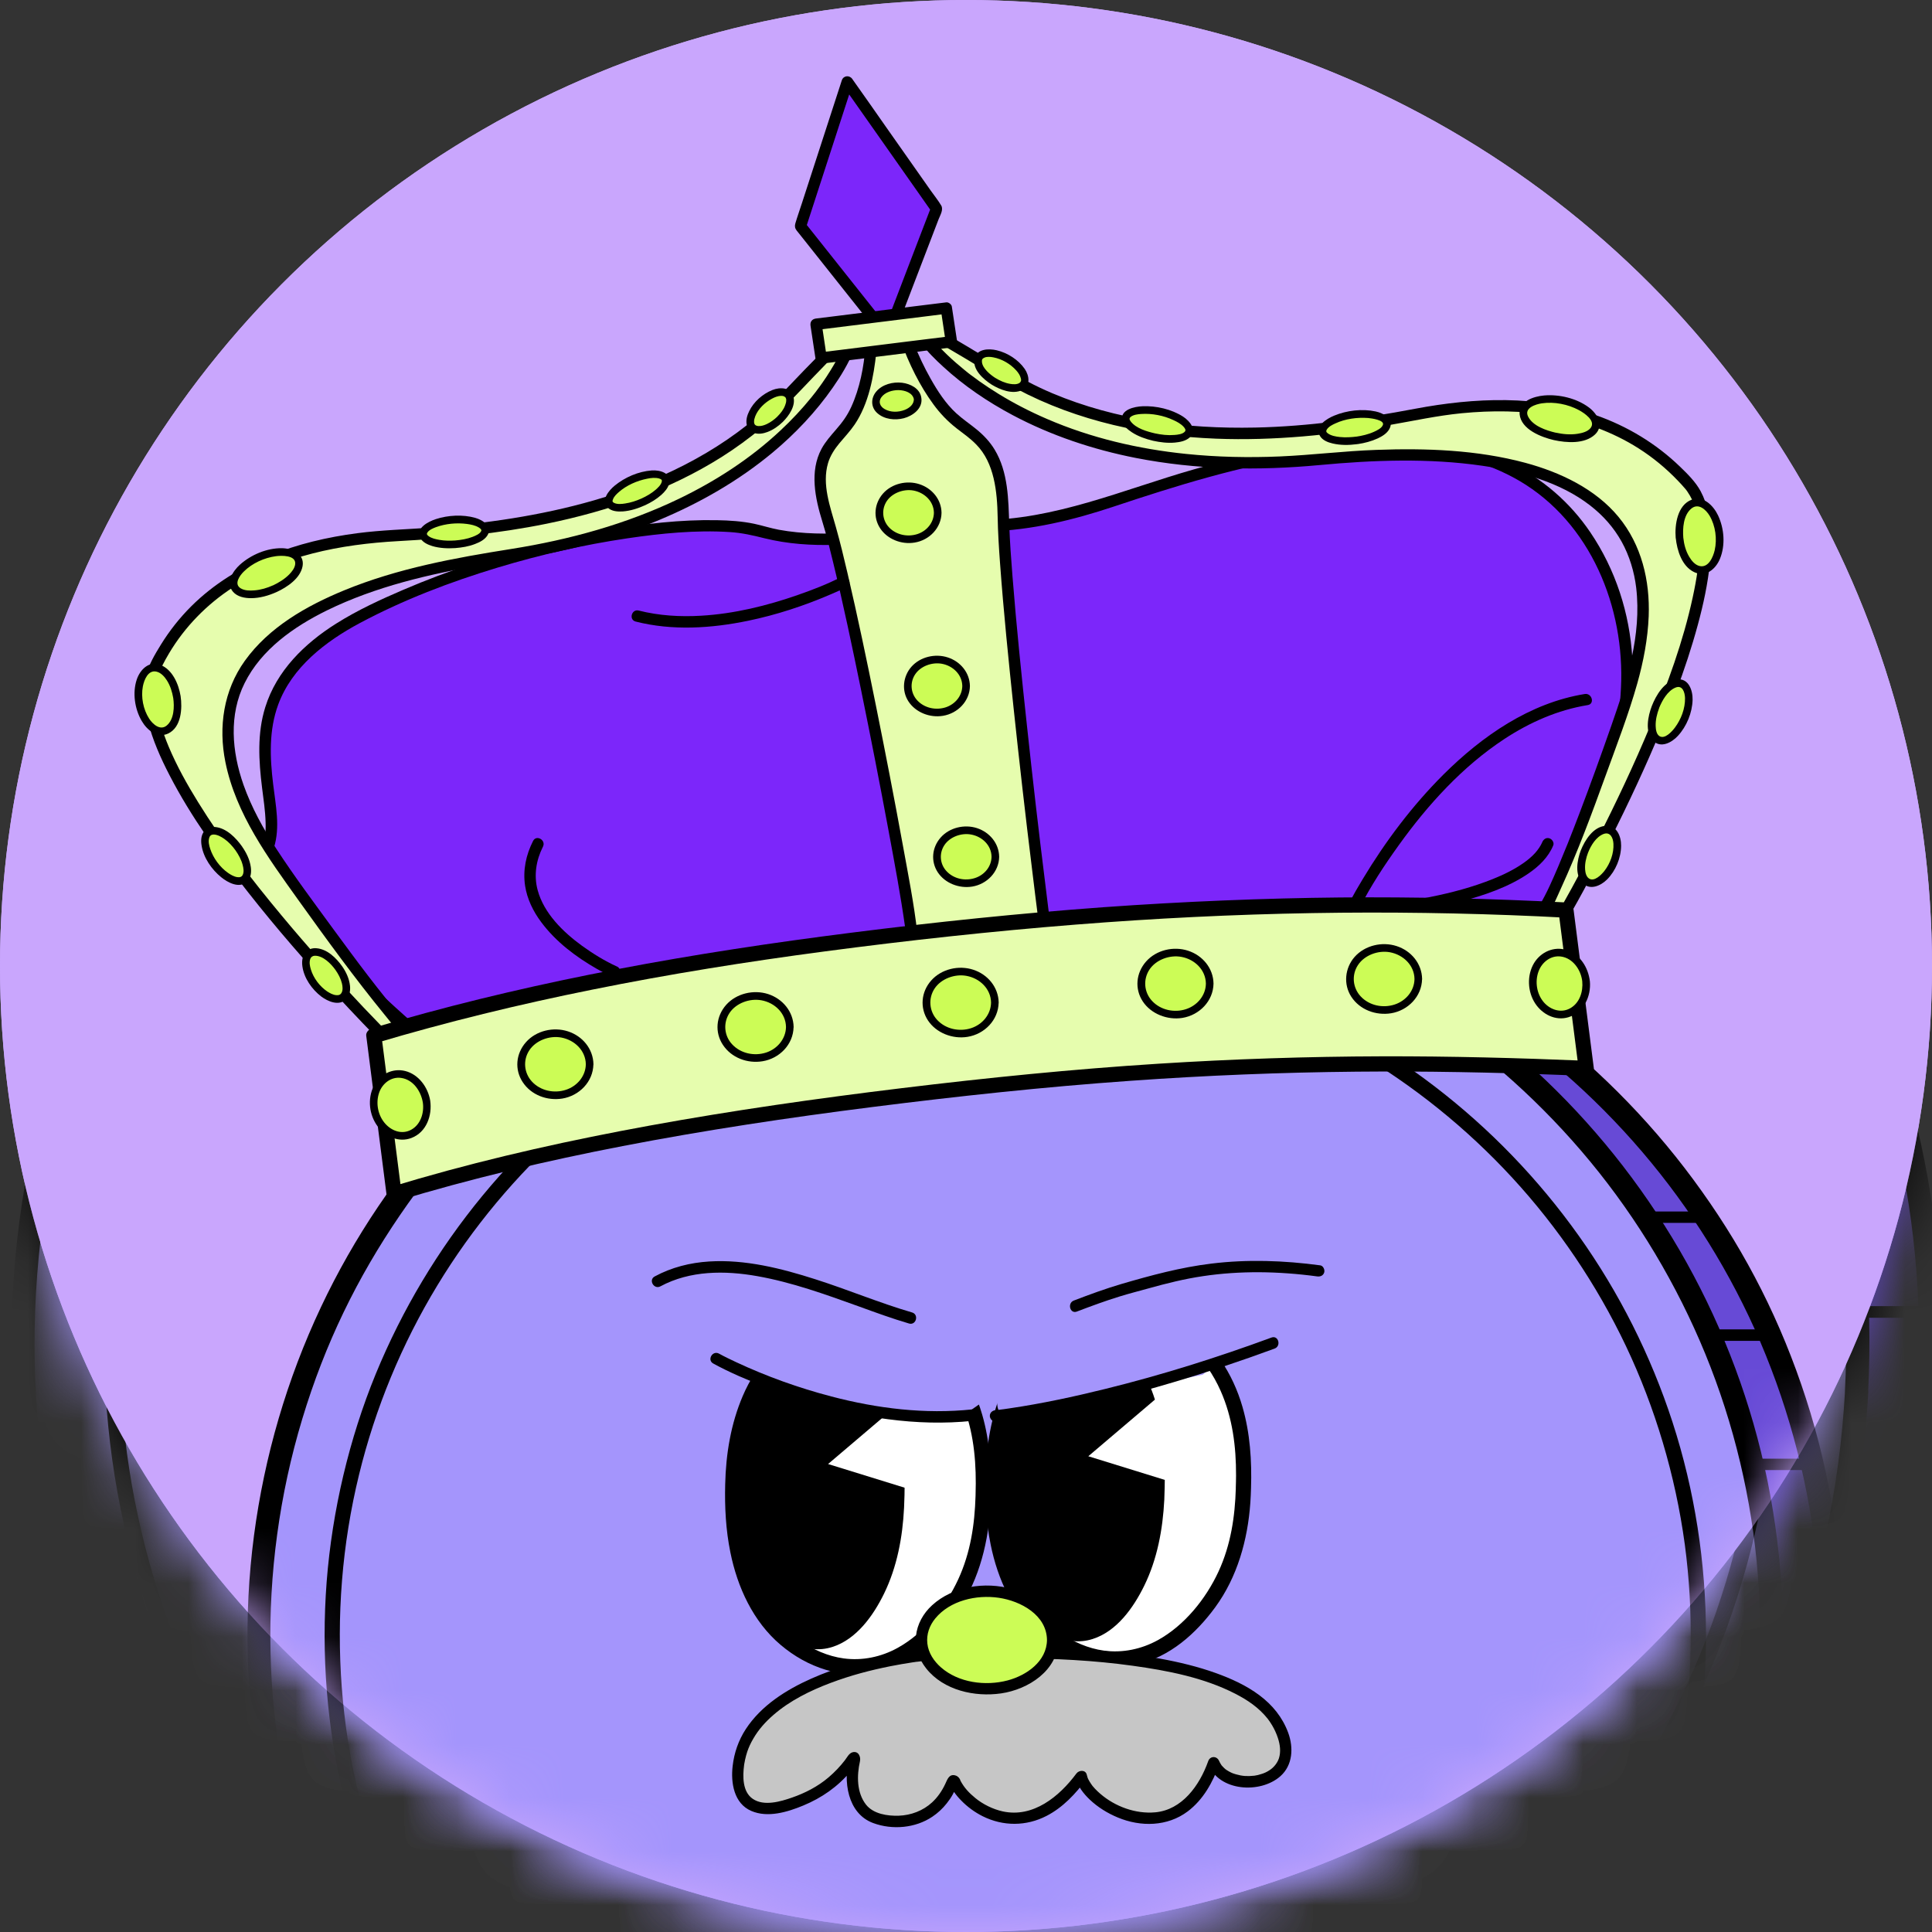 <svg width="36" height="36" viewBox="0 0 36 36" fill="none" xmlns="http://www.w3.org/2000/svg">
<rect x="0" y="0" width="36" height="36" fill="#333333" stroke="none"/>
<g clip-path="url(#clip0_2430_47285)">
<circle cx="18" cy="18" r="18" fill="#C9A6FD"/>
<mask id="mask0_2430_47285" style="mask-type:alpha" maskUnits="userSpaceOnUse" x="0" y="0" width="36" height="36">
<circle cx="18" cy="18" r="18" fill="#C9A6FD"/>
</mask>
<g mask="url(#mask0_2430_47285)">
<g clip-path="url(#clip1_2430_47285)">
<path d="M2.304 32.816C2.304 32.816 1.156 38.481 1.233 41.416L2.304 32.816Z" fill="#674AD6"/>
<path d="M1.469 32.584C1.031 34.751 0.677 36.95 0.471 39.15C0.4 39.902 0.349 40.659 0.367 41.415C0.378 41.868 0.759 42.303 1.234 42.282C1.709 42.26 2.112 41.9 2.101 41.415C2.086 40.77 2.121 40.124 2.175 39.481C2.206 39.107 2.244 38.734 2.287 38.361C2.307 38.184 2.328 38.007 2.35 37.83C2.361 37.742 2.373 37.653 2.384 37.565C2.389 37.527 2.394 37.489 2.399 37.452C2.383 37.578 2.393 37.498 2.404 37.418C2.573 36.197 2.774 34.981 3.001 33.769C3.046 33.528 3.093 33.286 3.141 33.045C3.231 32.602 3.014 32.087 2.536 31.979C2.104 31.881 1.566 32.109 1.47 32.584H1.469Z" fill="black"/>
<path d="M18.88 42.116C28.322 42.116 35.976 34.462 35.976 25.02C35.976 15.579 28.322 7.925 18.88 7.925C9.438 7.925 1.784 15.579 1.784 25.02C1.784 34.462 9.438 42.116 18.88 42.116Z" fill="#674AD6"/>
<path d="M35.759 25.02C35.757 26.795 35.483 28.56 34.934 30.248C34.386 31.937 33.631 33.404 32.645 34.792C31.66 36.181 30.48 37.401 29.14 38.426C27.791 39.457 26.287 40.289 24.692 40.872C23.037 41.478 21.291 41.821 19.53 41.887C17.755 41.953 15.976 41.745 14.267 41.261C12.616 40.793 11.043 40.071 9.609 39.128C8.2 38.202 6.934 37.062 5.859 35.763C4.777 34.456 3.889 32.978 3.25 31.407C2.61 29.835 2.184 28.076 2.051 26.337C1.915 24.552 2.055 22.748 2.48 21.009C2.905 19.27 3.548 17.747 4.436 16.281C5.325 14.816 6.412 13.519 7.678 12.393C8.943 11.268 10.378 10.338 11.919 9.637C13.5 8.919 15.202 8.447 16.927 8.251C18.701 8.05 20.507 8.121 22.257 8.478C23.95 8.823 25.585 9.428 27.093 10.271C28.568 11.094 29.914 12.136 31.082 13.357C32.257 14.585 33.242 15.987 34.001 17.507C34.772 19.053 35.298 20.719 35.563 22.425C35.697 23.283 35.759 24.152 35.76 25.021C35.76 25.3 36.194 25.3 36.194 25.021C36.191 23.21 35.912 21.399 35.353 19.677C34.813 18.015 34.021 16.435 33.008 15.011C31.994 13.588 30.779 12.329 29.395 11.268C28.011 10.206 26.468 9.36 24.83 8.759C23.139 8.137 21.351 7.79 19.553 7.72C17.735 7.65 15.902 7.865 14.151 8.361C12.466 8.838 10.853 9.576 9.389 10.539C7.937 11.493 6.628 12.664 5.524 14.005C4.413 15.354 3.511 16.86 2.848 18.476C2.168 20.133 1.757 21.895 1.619 23.68C1.48 25.465 1.625 27.348 2.056 29.123C2.47 30.83 3.151 32.475 4.061 33.977C4.962 35.463 6.088 36.815 7.388 37.968C8.688 39.121 10.158 40.08 11.741 40.796C13.371 41.532 15.103 42.009 16.879 42.217C18.699 42.429 20.553 42.348 22.348 41.985C24.076 41.634 25.751 41.013 27.291 40.156C28.831 39.298 30.203 38.232 31.403 36.973C32.6 35.719 33.611 34.284 34.383 32.732C35.173 31.144 35.719 29.437 35.987 27.684C36.121 26.802 36.191 25.912 36.192 25.02C36.192 24.741 35.759 24.741 35.759 25.02H35.759Z" fill="black"/>
<path d="M17.523 42.116C26.965 42.116 34.619 34.462 34.619 25.02C34.619 15.579 26.965 7.925 17.523 7.925C8.082 7.925 0.428 15.579 0.428 25.02C0.428 34.462 8.082 42.116 17.523 42.116Z" fill="#A495FC"/>
<path d="M34.378 25.941C34.279 27.712 33.907 29.462 33.269 31.117C32.658 32.7 31.799 34.195 30.741 35.521C29.683 36.847 28.433 38.011 27.035 38.965C25.637 39.918 24.087 40.668 22.461 41.165C20.774 41.681 19.014 41.926 17.25 41.897C15.475 41.867 13.709 41.56 12.03 40.985C10.407 40.429 8.874 39.619 7.495 38.601C6.143 37.603 4.937 36.396 3.941 35.044C2.931 33.673 2.125 32.153 1.568 30.543C0.997 28.893 0.686 27.16 0.647 25.416C0.609 23.671 0.848 21.834 1.366 20.12C1.884 18.406 2.611 16.921 3.577 15.505C4.543 14.089 5.701 12.854 7.026 11.799C8.344 10.748 9.83 9.894 11.402 9.284C13.027 8.653 14.748 8.273 16.488 8.17C18.271 8.065 20.068 8.237 21.797 8.687C23.469 9.123 25.067 9.817 26.528 10.74C27.956 11.641 29.243 12.759 30.343 14.04C31.449 15.328 32.356 16.786 33.03 18.343C33.715 19.922 34.152 21.616 34.32 23.328C34.406 24.197 34.422 25.07 34.377 25.941C34.362 26.22 34.795 26.219 34.81 25.941C34.905 24.133 34.721 22.311 34.255 20.56C33.806 18.873 33.096 17.252 32.162 15.776C31.233 14.309 30.084 12.979 28.763 11.852C27.436 10.72 25.943 9.786 24.338 9.102C22.733 8.417 20.916 7.948 19.117 7.781C17.318 7.614 15.466 7.731 13.69 8.132C11.914 8.533 10.331 9.17 8.818 10.053C7.318 10.927 5.947 12.03 4.773 13.309C3.596 14.59 2.61 16.048 1.868 17.621C1.101 19.247 0.595 20.981 0.361 22.762C0.126 24.543 0.172 26.423 0.507 28.221C0.829 29.949 1.422 31.626 2.251 33.175C3.079 34.725 4.124 36.117 5.359 37.338C6.594 38.558 8.015 39.594 9.556 40.393C11.137 41.213 12.844 41.787 14.601 42.084C16.357 42.381 18.266 42.411 20.085 42.143C21.831 41.887 23.532 41.354 25.118 40.581C26.682 39.818 28.128 38.814 29.394 37.623C30.657 36.435 31.742 35.054 32.597 33.546C33.47 32.005 34.105 30.325 34.467 28.591C34.649 27.718 34.764 26.831 34.813 25.941C34.828 25.663 34.395 25.663 34.38 25.941L34.378 25.941Z" fill="black"/>
<path d="M32.819 25.02C32.817 26.628 32.569 28.227 32.072 29.756C31.596 31.224 30.893 32.614 30 33.872C29.113 35.122 28.034 36.241 26.816 37.172C25.594 38.106 24.232 38.858 22.787 39.387C21.288 39.935 19.706 40.245 18.111 40.305C16.504 40.365 14.892 40.176 13.345 39.738C11.85 39.314 10.424 38.66 9.125 37.806C7.849 36.967 6.702 35.935 5.728 34.759C4.755 33.583 3.94 32.23 3.358 30.802C2.762 29.339 2.394 27.784 2.274 26.209C2.151 24.594 2.278 22.96 2.663 21.385C3.031 19.877 3.63 18.43 4.435 17.102C5.23 15.79 6.224 14.6 7.371 13.58C8.517 12.562 9.816 11.718 11.212 11.083C12.648 10.43 14.192 10.003 15.76 9.824C17.367 9.642 19.003 9.708 20.588 10.031C22.12 10.344 23.602 10.892 24.968 11.655C26.303 12.4 27.523 13.345 28.581 14.451C29.638 15.557 30.537 16.833 31.224 18.209C31.922 19.609 32.4 21.117 32.64 22.663C32.762 23.443 32.819 24.232 32.82 25.021C32.82 25.207 33.109 25.207 33.109 25.021C33.107 23.39 32.855 21.76 32.352 20.209C31.865 18.712 31.151 17.289 30.238 16.007C29.325 14.724 28.236 13.598 26.995 12.644C25.749 11.688 24.359 10.924 22.884 10.383C21.362 9.824 19.752 9.511 18.133 9.448C16.495 9.385 14.845 9.578 13.268 10.025C11.75 10.455 10.297 11.119 8.979 11.986C7.672 12.846 6.493 13.902 5.498 15.11C4.501 16.32 3.691 17.674 3.095 19.125C2.499 20.576 2.111 22.203 1.986 23.811C1.859 25.451 1.992 27.114 2.38 28.713C2.753 30.251 3.365 31.732 4.186 33.085C4.997 34.424 6.011 35.64 7.182 36.679C8.352 37.717 9.677 38.581 11.103 39.225C12.566 39.886 14.123 40.315 15.717 40.501C17.357 40.692 19.026 40.62 20.643 40.293C22.2 39.977 23.707 39.418 25.095 38.646C26.464 37.885 27.718 36.914 28.799 35.781C29.877 34.651 30.787 33.359 31.482 31.96C32.178 30.562 32.684 28.992 32.925 27.413C33.047 26.621 33.108 25.822 33.109 25.021C33.109 24.835 32.82 24.835 32.82 25.021L32.819 25.02Z" fill="black"/>
<path d="M22.68 19.923C22.667 20.371 22.628 21.683 21.74 22.729C21.51 22.998 20.898 23.72 19.926 23.784C19.04 23.843 18.4 23.32 18.224 23.172C16.983 22.125 17.012 20.238 17.02 19.776C17.027 19.296 17.052 17.711 18.125 16.675C18.313 16.494 18.861 15.981 19.692 15.913C20.653 15.834 21.36 16.404 21.625 16.654C22.746 17.712 22.696 19.399 22.68 19.923Z" fill="white"/>
<path d="M22.536 19.925C22.516 20.579 22.421 21.219 22.142 21.826C21.863 22.432 21.364 23.055 20.756 23.391C20.382 23.597 19.949 23.687 19.524 23.629C19.162 23.579 18.82 23.428 18.521 23.22C18.495 23.202 18.469 23.183 18.443 23.164C18.439 23.161 18.406 23.136 18.421 23.148C18.435 23.158 18.401 23.132 18.395 23.127C18.351 23.091 18.307 23.054 18.264 23.016C18.12 22.886 17.988 22.741 17.875 22.584C17.657 22.278 17.498 21.935 17.388 21.576C17.218 21.022 17.16 20.478 17.163 19.898C17.165 19.371 17.204 18.88 17.336 18.375C17.524 17.665 17.894 17.022 18.473 16.561C18.495 16.543 18.509 16.533 18.54 16.509C18.576 16.483 18.613 16.458 18.65 16.433C18.727 16.383 18.806 16.337 18.887 16.294C19.074 16.197 19.275 16.127 19.482 16.087C19.907 16.004 20.356 16.064 20.751 16.241C21.039 16.369 21.282 16.535 21.502 16.737C21.798 17.011 22.025 17.347 22.188 17.714C22.459 18.325 22.542 18.983 22.541 19.64C22.541 19.735 22.538 19.829 22.535 19.924C22.53 20.11 22.819 20.11 22.824 19.924C22.842 19.314 22.803 18.7 22.635 18.111C22.419 17.355 21.986 16.683 21.333 16.236C20.983 15.997 20.583 15.835 20.161 15.781C19.679 15.719 19.19 15.816 18.759 16.036C18.086 16.378 17.566 16.993 17.271 17.681C17.003 18.309 16.893 18.989 16.877 19.669C16.865 20.177 16.891 20.684 16.991 21.184C17.148 21.972 17.499 22.748 18.122 23.274C18.721 23.781 19.503 24.054 20.285 23.877C21.014 23.712 21.602 23.181 22.03 22.59C22.522 21.912 22.751 21.081 22.809 20.254C22.817 20.144 22.821 20.035 22.824 19.924C22.83 19.738 22.541 19.738 22.535 19.924L22.536 19.925Z" fill="black"/>
<path d="M20.729 19.913C20.721 20.297 20.697 21.42 20.145 22.315C20.003 22.546 19.623 23.163 19.02 23.218C18.47 23.269 18.072 22.821 17.963 22.694C17.193 21.797 17.211 20.181 17.216 19.786C17.221 19.375 17.236 18.018 17.902 17.131C18.019 16.976 18.359 16.536 18.875 16.478C19.471 16.411 19.91 16.899 20.075 17.113C20.77 18.019 20.739 19.464 20.729 19.913V19.913Z" fill="black"/>
<path d="M20.584 19.914C20.573 20.436 20.519 20.956 20.366 21.458C20.273 21.765 20.142 22.053 19.97 22.323C19.842 22.525 19.705 22.707 19.511 22.86C19.294 23.032 19.018 23.124 18.743 23.057C18.499 22.997 18.303 22.849 18.136 22.673C17.765 22.28 17.582 21.748 17.476 21.227C17.387 20.788 17.356 20.337 17.359 19.883C17.36 19.472 17.381 19.059 17.453 18.658C17.506 18.357 17.584 18.058 17.702 17.775C17.762 17.632 17.835 17.493 17.918 17.362C17.955 17.303 17.995 17.247 18.036 17.192C18.059 17.16 18.024 17.207 18.051 17.173C18.069 17.149 18.088 17.127 18.107 17.105C18.272 16.91 18.476 16.735 18.724 16.659C19.017 16.569 19.307 16.644 19.555 16.812C19.652 16.877 19.74 16.956 19.823 17.043C19.857 17.08 19.891 17.118 19.923 17.157C19.93 17.165 19.973 17.22 19.949 17.188C19.974 17.221 19.998 17.254 20.021 17.288C20.197 17.544 20.317 17.831 20.401 18.129C20.545 18.636 20.589 19.163 20.587 19.688C20.587 19.763 20.585 19.839 20.584 19.914C20.579 20.1 20.868 20.1 20.872 19.914C20.883 19.415 20.861 18.916 20.767 18.425C20.652 17.828 20.422 17.228 19.983 16.794C19.765 16.579 19.492 16.399 19.186 16.348C18.837 16.289 18.494 16.393 18.214 16.605C17.739 16.967 17.45 17.528 17.286 18.092C17.136 18.612 17.08 19.158 17.071 19.698C17.064 20.116 17.079 20.533 17.137 20.947C17.219 21.547 17.385 22.172 17.754 22.663C18.099 23.124 18.65 23.503 19.25 23.32C19.8 23.153 20.178 22.609 20.418 22.114C20.709 21.513 20.831 20.844 20.863 20.181C20.868 20.093 20.87 20.003 20.872 19.914C20.876 19.728 20.587 19.728 20.583 19.914H20.584Z" fill="black"/>
<path d="M20.889 17.749L19.173 19.209L21.244 19.849L20.889 17.749Z" fill="white"/>
<path d="M16.798 20.101C16.785 20.549 16.745 21.861 15.857 22.907C15.628 23.177 15.016 23.898 14.044 23.962C13.158 24.021 12.518 23.498 12.342 23.35C11.1 22.303 11.13 20.416 11.137 19.954C11.145 19.474 11.17 17.889 12.243 16.853C12.431 16.672 12.979 16.159 13.809 16.091C14.771 16.012 15.478 16.582 15.743 16.833C16.864 17.89 16.814 19.577 16.798 20.101Z" fill="white"/>
<path d="M16.653 20.101C16.633 20.755 16.538 21.395 16.259 22.001C15.97 22.629 15.48 23.231 14.873 23.566C14.498 23.773 14.066 23.863 13.64 23.804C13.278 23.755 12.937 23.603 12.638 23.396C12.611 23.378 12.585 23.359 12.56 23.34C12.556 23.337 12.523 23.312 12.538 23.324C12.551 23.334 12.518 23.308 12.512 23.303C12.468 23.267 12.424 23.23 12.381 23.192C12.237 23.062 12.104 22.917 11.992 22.759C11.773 22.454 11.615 22.11 11.505 21.752C11.335 21.198 11.276 20.654 11.279 20.074C11.282 19.547 11.32 19.056 11.453 18.551C11.64 17.841 12.011 17.198 12.589 16.736C12.611 16.719 12.625 16.709 12.657 16.685C12.693 16.659 12.729 16.634 12.766 16.609C12.843 16.559 12.922 16.512 13.004 16.47C13.191 16.373 13.391 16.303 13.599 16.263C14.024 16.18 14.473 16.24 14.867 16.416C15.155 16.545 15.399 16.71 15.619 16.913C15.915 17.187 16.142 17.523 16.305 17.89C16.576 18.5 16.659 19.158 16.657 19.816C16.657 19.91 16.655 20.005 16.652 20.099C16.646 20.285 16.935 20.285 16.941 20.099C16.959 19.49 16.92 18.876 16.752 18.287C16.536 17.531 16.103 16.859 15.45 16.412C15.1 16.173 14.699 16.011 14.278 15.957C13.796 15.895 13.307 15.992 12.876 16.212C12.203 16.554 11.682 17.169 11.388 17.857C11.119 18.485 11.009 19.165 10.993 19.845C10.982 20.353 11.008 20.86 11.108 21.36C11.265 22.148 11.616 22.923 12.238 23.45C12.861 23.977 13.62 24.23 14.402 24.053C15.131 23.888 15.719 23.357 16.147 22.766C16.638 22.087 16.868 21.257 16.926 20.43C16.933 20.32 16.938 20.21 16.941 20.1C16.947 19.914 16.658 19.914 16.652 20.1L16.653 20.101Z" fill="black"/>
<path d="M14.847 20.091C14.839 20.475 14.814 21.598 14.263 22.493C14.12 22.724 13.74 23.341 13.137 23.396C12.587 23.447 12.19 22.999 12.081 22.872C11.31 21.975 11.329 20.359 11.334 19.964C11.338 19.553 11.354 18.196 12.02 17.309C12.137 17.154 12.476 16.714 12.992 16.656C13.589 16.589 14.027 17.077 14.192 17.291C14.888 18.197 14.857 19.642 14.847 20.09V20.091Z" fill="black"/>
<path d="M14.702 20.09C14.691 20.612 14.637 21.132 14.484 21.634C14.391 21.941 14.26 22.229 14.088 22.499C13.96 22.701 13.823 22.883 13.629 23.036C13.412 23.208 13.137 23.3 12.861 23.233C12.617 23.173 12.421 23.025 12.254 22.849C11.883 22.456 11.7 21.924 11.594 21.403C11.505 20.964 11.474 20.513 11.477 20.059C11.479 19.648 11.499 19.235 11.571 18.834C11.625 18.533 11.703 18.233 11.82 17.951C11.881 17.808 11.953 17.669 12.037 17.537C12.073 17.479 12.113 17.423 12.154 17.367C12.178 17.336 12.142 17.383 12.169 17.348C12.187 17.325 12.206 17.303 12.225 17.281C12.39 17.086 12.594 16.91 12.842 16.834C13.135 16.745 13.425 16.82 13.673 16.987C13.77 17.053 13.858 17.132 13.941 17.219C13.975 17.255 14.009 17.294 14.041 17.332C14.048 17.341 14.092 17.396 14.067 17.364C14.092 17.396 14.116 17.43 14.139 17.463C14.315 17.72 14.435 18.007 14.519 18.305C14.663 18.812 14.707 19.339 14.705 19.864C14.705 19.939 14.703 20.015 14.702 20.09C14.698 20.276 14.986 20.276 14.991 20.09C15.002 19.591 14.979 19.092 14.885 18.601C14.77 18.004 14.54 17.404 14.101 16.97C13.884 16.755 13.61 16.575 13.304 16.523C12.955 16.465 12.612 16.569 12.332 16.781C11.857 17.143 11.568 17.704 11.405 18.268C11.254 18.788 11.198 19.334 11.189 19.874C11.182 20.292 11.198 20.709 11.255 21.123C11.337 21.723 11.503 22.348 11.872 22.839C12.217 23.3 12.769 23.679 13.368 23.496C13.918 23.329 14.297 22.784 14.536 22.29C14.828 21.689 14.949 21.02 14.981 20.357C14.986 20.268 14.988 20.179 14.99 20.09C14.994 19.904 14.705 19.904 14.701 20.09H14.702Z" fill="black"/>
<path d="M15.008 17.925L13.291 19.384L15.362 20.025L15.008 17.925Z" fill="white"/>
<path d="M16.887 24.465C17.706 24.465 18.37 23.972 18.37 23.364C18.37 22.755 17.706 22.262 16.887 22.262C16.067 22.262 15.403 22.755 15.403 23.364C15.403 23.972 16.067 24.465 16.887 24.465Z" fill="#CCFC56"/>
<path d="M18.261 23.363C18.256 23.854 17.795 24.178 17.363 24.294C16.854 24.431 16.231 24.353 15.826 23.995C15.666 23.854 15.539 23.665 15.514 23.449C15.49 23.232 15.564 23.025 15.699 22.861C16.039 22.45 16.641 22.315 17.15 22.388C17.651 22.46 18.255 22.79 18.26 23.363C18.262 23.502 18.478 23.503 18.477 23.363C18.471 22.773 17.948 22.365 17.42 22.223C16.828 22.063 16.122 22.169 15.659 22.59C15.461 22.77 15.325 23.01 15.298 23.278C15.27 23.545 15.365 23.79 15.524 23.991C15.912 24.482 16.614 24.637 17.208 24.547C17.801 24.457 18.471 24.035 18.478 23.363C18.479 23.223 18.262 23.223 18.261 23.363V23.363Z" fill="black"/>
<path d="M14.327 26.261C14.472 26.363 14.635 26.443 14.796 26.517C15.199 26.702 15.626 26.835 16.064 26.91C16.653 27.01 17.249 27.008 17.837 26.901C18.317 26.814 18.782 26.658 19.225 26.457C19.442 26.359 19.659 26.252 19.857 26.12C20.011 26.017 19.866 25.767 19.711 25.87C19.556 25.974 19.392 26.059 19.226 26.139C18.834 26.33 18.417 26.478 17.985 26.576C17.434 26.702 16.867 26.729 16.307 26.657C16.063 26.625 15.821 26.573 15.585 26.505C15.481 26.475 15.379 26.441 15.277 26.405C15.232 26.389 15.188 26.372 15.143 26.354C15.099 26.336 15.062 26.321 15.033 26.309C14.842 26.226 14.646 26.133 14.473 26.012C14.409 25.968 14.312 26.001 14.275 26.064C14.233 26.137 14.263 26.217 14.327 26.262V26.261Z" fill="black"/>
<path d="M18.855 14.986C18.855 14.986 19.507 14.513 20.358 14.45C21.604 14.358 22.447 15.045 22.609 15.382" fill="#A495FC"/>
<path d="M18.928 15.113C19.302 14.843 19.78 14.666 20.235 14.609C20.872 14.527 21.544 14.67 22.075 15.037C22.17 15.103 22.255 15.171 22.345 15.264C22.363 15.284 22.381 15.304 22.398 15.325C22.403 15.33 22.407 15.335 22.412 15.341C22.438 15.372 22.407 15.334 22.421 15.353C22.445 15.386 22.466 15.42 22.485 15.457C22.519 15.527 22.619 15.546 22.683 15.509C22.754 15.467 22.769 15.382 22.735 15.311C22.644 15.128 22.479 14.982 22.32 14.859C22.083 14.678 21.812 14.543 21.53 14.449C20.794 14.204 20.001 14.274 19.297 14.582C19.119 14.659 18.94 14.75 18.782 14.864C18.719 14.91 18.688 14.99 18.73 15.062C18.767 15.124 18.864 15.159 18.928 15.114L18.928 15.113Z" fill="black"/>
<path d="M15.169 14.986C15.169 14.986 14.517 14.513 13.666 14.45C12.42 14.358 11.577 15.045 11.415 15.382" fill="#A495FC"/>
<path d="M15.242 14.862C15.113 14.769 14.968 14.693 14.825 14.625C14.489 14.466 14.135 14.357 13.765 14.316C13.079 14.238 12.343 14.402 11.777 14.804C11.592 14.935 11.392 15.1 11.289 15.309C11.255 15.379 11.27 15.465 11.341 15.507C11.405 15.544 11.504 15.525 11.539 15.455C11.554 15.424 11.572 15.395 11.592 15.366C11.597 15.358 11.603 15.351 11.609 15.343C11.586 15.374 11.607 15.345 11.612 15.339C11.626 15.322 11.64 15.305 11.655 15.288C11.719 15.217 11.816 15.132 11.873 15.088C12.089 14.926 12.333 14.802 12.589 14.719C13.254 14.503 13.979 14.558 14.614 14.844C14.78 14.919 14.948 15.004 15.095 15.111C15.159 15.157 15.257 15.122 15.293 15.059C15.336 14.986 15.305 14.907 15.241 14.861L15.242 14.862Z" fill="black"/>
<path d="M33.157 18.343H34.699C34.839 18.343 34.839 18.127 34.699 18.127H33.157C33.018 18.127 33.017 18.343 33.157 18.343Z" fill="black"/>
<path d="M29.636 13.055H31.028C31.167 13.055 31.168 12.838 31.028 12.838H29.636C29.497 12.838 29.496 13.055 29.636 13.055Z" fill="black"/>
<path d="M31.765 15.68H33.157C33.296 15.68 33.297 15.464 33.157 15.464H31.765C31.626 15.464 31.625 15.68 31.765 15.68Z" fill="black"/>
<path d="M34.175 21.266H35.567C35.706 21.266 35.707 21.049 35.567 21.049H34.175C34.036 21.049 34.036 21.266 34.175 21.266Z" fill="black"/>
<path d="M34.619 24.555H36.011C36.15 24.555 36.151 24.338 36.011 24.338H34.619C34.48 24.338 34.48 24.555 34.619 24.555Z" fill="black"/>
<path d="M34.281 27.978H35.673C35.812 27.978 35.812 27.762 35.673 27.762H34.281C34.142 27.762 34.141 27.978 34.281 27.978Z" fill="black"/>
<path d="M33.585 30.767H34.976C35.116 30.767 35.116 30.55 34.976 30.55H33.585C33.445 30.55 33.445 30.767 33.585 30.767Z" fill="black"/>
<path d="M32.267 33.81H33.659C33.798 33.81 33.799 33.593 33.659 33.593H32.267C32.128 33.593 32.127 33.81 32.267 33.81Z" fill="black"/>
<path d="M30.728 36.016H32.12C32.259 36.016 32.26 35.799 32.12 35.799H30.728C30.589 35.799 30.588 36.016 30.728 36.016Z" fill="black"/>
<path d="M34.976 42.115C34.976 42.115 34.907 35.099 34.281 31.341L34.976 42.115Z" fill="#674AD6"/>
<path d="M35.844 42.117C35.817 39.453 35.712 36.782 35.48 34.128C35.392 33.119 35.282 32.111 35.117 31.112C35.041 30.65 34.468 30.392 34.051 30.507C33.56 30.641 33.369 31.109 33.445 31.573C33.477 31.765 33.507 31.957 33.534 32.15C33.54 32.194 33.546 32.239 33.552 32.284C33.548 32.255 33.528 32.093 33.548 32.258C33.563 32.374 33.578 32.491 33.592 32.607C33.643 33.037 33.687 33.468 33.726 33.899C33.81 34.82 33.873 35.743 33.924 36.666C34.009 38.182 34.063 39.701 34.095 41.219C34.101 41.518 34.107 41.818 34.11 42.117C34.114 42.57 34.505 43.005 34.976 42.984C35.448 42.963 35.848 42.603 35.843 42.117L35.844 42.117Z" fill="black"/>
</g>
</g>
<g clip-path="url(#clip2_2430_47285)">
<circle cx="18" cy="18" r="18" fill="#C9A6FD"/>
<mask id="mask1_2430_47285" style="mask-type:alpha" maskUnits="userSpaceOnUse" x="0" y="0" width="36" height="36">
<circle cx="18" cy="18" r="18" fill="#C9A6FD"/>
</mask>
<g mask="url(#mask1_2430_47285)">
<g clip-path="url(#clip3_2430_47285)">
<path d="M28.904 20.623H30.052C30.188 20.623 30.189 20.41 30.052 20.41H28.904C28.767 20.41 28.767 20.623 28.904 20.623Z" fill="black"/>
<path d="M20.038 44.565C27.822 44.565 34.131 38.255 34.131 30.471C34.131 22.688 27.822 16.378 20.038 16.378C12.254 16.378 5.944 22.688 5.944 30.471C5.944 38.255 12.254 44.565 20.038 44.565Z" fill="#674AD6"/>
<path d="M33.918 30.47C33.916 31.93 33.69 33.382 33.239 34.771C32.806 36.104 32.167 37.365 31.355 38.508C30.555 39.637 29.578 40.651 28.479 41.492C27.379 42.332 26.132 43.025 24.82 43.505C23.508 43.985 22.022 44.286 20.573 44.34C19.113 44.395 17.65 44.224 16.244 43.825C14.885 43.44 13.591 42.846 12.411 42.07C11.252 41.307 10.212 40.37 9.327 39.301C8.439 38.229 7.709 37.014 7.184 35.725C6.644 34.396 6.306 32.985 6.198 31.555C6.086 30.086 6.201 28.603 6.55 27.172C6.885 25.802 7.429 24.489 8.16 23.283C8.883 22.09 9.785 21.011 10.827 20.084C11.869 19.157 13.049 18.394 14.316 17.818C15.584 17.241 17.012 16.841 18.427 16.68C19.886 16.514 21.373 16.573 22.812 16.866C24.205 17.15 25.55 17.647 26.791 18.339C28.005 19.017 29.112 19.875 30.072 20.879C31.039 21.889 31.849 23.042 32.472 24.293C33.096 25.544 33.538 26.936 33.757 28.34C33.867 29.044 33.917 29.758 33.918 30.47C33.918 30.744 34.345 30.744 34.344 30.47C34.342 28.974 34.112 27.478 33.65 26.055C33.188 24.632 32.55 23.376 31.713 22.201C30.877 21.024 29.869 19.981 28.723 19.102C27.58 18.225 26.304 17.526 24.951 17.029C23.598 16.532 22.078 16.231 20.593 16.174C19.091 16.115 17.577 16.293 16.131 16.703C14.739 17.097 13.405 17.706 12.197 18.501C10.997 19.29 9.915 20.257 9.003 21.364C8.083 22.481 7.337 23.727 6.788 25.065C6.226 26.434 5.888 27.889 5.773 29.364C5.656 30.869 5.779 32.394 6.135 33.861C6.477 35.271 7.039 36.63 7.791 37.871C8.535 39.099 9.465 40.216 10.539 41.168C11.612 42.12 12.826 42.913 14.134 43.504C15.441 44.095 16.917 44.509 18.387 44.68C19.858 44.852 21.422 44.788 22.905 44.488C24.333 44.199 25.716 43.685 26.988 42.976C28.243 42.278 29.394 41.386 30.385 40.347C31.374 39.312 32.209 38.126 32.847 36.844C33.499 35.532 33.951 34.123 34.173 32.674C34.285 31.944 34.342 31.208 34.343 30.469C34.343 30.194 33.918 30.194 33.917 30.469L33.918 30.47Z" fill="black"/>
<path d="M18.919 44.565C26.703 44.565 33.013 38.255 33.013 30.471C33.013 22.688 26.703 16.378 18.919 16.378C11.136 16.378 4.826 22.688 4.826 30.471C4.826 38.255 11.136 44.565 18.919 44.565Z" fill="#A495FC"/>
<path d="M32.778 31.231C32.698 32.688 32.39 34.127 31.866 35.488C31.364 36.788 30.659 38.016 29.791 39.104C28.923 40.192 27.893 41.153 26.743 41.938C25.588 42.725 24.318 43.34 22.98 43.748C21.593 44.172 20.145 44.374 18.694 44.35C17.233 44.326 15.781 44.073 14.399 43.6C13.064 43.142 11.804 42.475 10.668 41.637C9.533 40.799 8.569 39.827 7.751 38.718C6.92 37.59 6.256 36.339 5.798 35.015C5.34 33.691 5.072 32.233 5.041 30.797C5.008 29.324 5.206 27.851 5.632 26.441C6.058 25.03 6.657 23.809 7.451 22.645C8.237 21.493 9.2 20.465 10.289 19.597C11.371 18.734 12.591 18.032 13.881 17.532C15.218 17.013 16.633 16.7 18.064 16.615C19.532 16.528 21.01 16.669 22.433 17.04C23.808 17.398 25.123 17.97 26.325 18.729C27.499 19.471 28.558 20.39 29.463 21.444C30.372 22.503 31.118 23.703 31.673 24.984C32.234 26.28 32.593 27.671 32.731 29.077C32.802 29.792 32.816 30.513 32.778 31.231C32.764 31.505 33.19 31.504 33.204 31.231C33.282 29.738 33.13 28.232 32.745 26.786C32.374 25.392 31.788 24.052 31.016 22.834C30.245 21.615 29.3 20.523 28.209 19.592C27.112 18.657 25.88 17.885 24.554 17.319C23.178 16.733 21.721 16.365 20.232 16.226C18.734 16.087 17.215 16.186 15.748 16.517C14.337 16.835 12.973 17.375 11.723 18.103C10.484 18.825 9.351 19.736 8.381 20.793C7.409 21.851 6.594 23.055 5.981 24.355C5.346 25.7 4.928 27.135 4.733 28.61C4.536 30.109 4.579 31.634 4.855 33.12C5.121 34.547 5.612 35.932 6.296 37.212C6.972 38.478 7.844 39.642 8.864 40.651C9.884 41.659 11.057 42.516 12.33 43.175C13.636 43.852 15.047 44.327 16.497 44.572C17.999 44.825 19.531 44.842 21.037 44.621C22.48 44.41 23.884 43.969 25.194 43.33C26.485 42.7 27.68 41.87 28.726 40.886C29.772 39.901 30.665 38.764 31.371 37.518C32.077 36.272 32.618 34.857 32.917 33.425C33.067 32.702 33.162 31.968 33.203 31.231C33.218 30.957 32.792 30.958 32.777 31.231L32.778 31.231Z" fill="black"/>
<path d="M31.505 30.471C31.503 31.794 31.299 33.111 30.89 34.369C30.497 35.577 29.919 36.721 29.183 37.757C28.455 38.784 27.567 39.704 26.567 40.469C25.561 41.238 24.44 41.858 23.251 42.292C22.017 42.743 20.715 42.999 19.402 43.048C18.079 43.098 16.753 42.943 15.479 42.581C14.205 42.22 13.075 41.694 12.006 40.991C10.937 40.288 10.012 39.451 9.21 38.483C8.403 37.507 7.74 36.404 7.262 35.231C6.772 34.026 6.468 32.747 6.369 31.451C6.268 30.12 6.373 28.776 6.69 27.479C6.993 26.237 7.485 25.047 8.148 23.954C8.803 22.873 9.62 21.895 10.565 21.055C11.509 20.215 12.578 19.522 13.726 19C14.906 18.463 16.176 18.111 17.464 17.965C18.787 17.815 20.133 17.869 21.438 18.135C22.742 18.401 23.919 18.844 25.043 19.471C26.142 20.085 27.146 20.863 28.017 21.773C28.888 22.683 29.627 23.734 30.192 24.866C30.758 25.999 31.16 27.26 31.358 28.533C31.458 29.173 31.504 29.822 31.505 30.47C31.505 30.653 31.789 30.653 31.789 30.47C31.787 29.124 31.58 27.778 31.164 26.497C30.762 25.261 30.172 24.086 29.419 23.028C28.666 21.969 27.764 21.035 26.737 20.247C25.71 19.459 24.56 18.828 23.343 18.381C22.125 17.934 20.757 17.661 19.42 17.609C18.068 17.557 16.705 17.717 15.403 18.085C14.15 18.44 12.951 18.989 11.863 19.705C10.774 20.42 9.81 21.285 8.988 22.283C8.164 23.284 7.494 24.403 7.001 25.603C6.509 26.803 6.19 28.145 6.087 29.472C5.982 30.827 6.092 32.2 6.412 33.52C6.732 34.84 7.226 36.012 7.903 37.13C8.58 38.247 9.41 39.24 10.377 40.097C11.343 40.954 12.437 41.667 13.614 42.199C14.824 42.745 16.111 43.1 17.43 43.255C18.783 43.412 20.161 43.353 21.497 43.082C22.782 42.822 24.026 42.36 25.172 41.722C26.302 41.094 27.337 40.292 28.23 39.357C29.122 38.422 29.871 37.357 30.446 36.203C31.033 35.022 31.438 33.753 31.638 32.449C31.738 31.794 31.789 31.133 31.79 30.471C31.79 30.288 31.506 30.288 31.506 30.471L31.505 30.471Z" fill="black"/>
<path d="M23.169 27.726C23.159 28.095 23.126 29.177 22.394 30.038C22.205 30.261 21.7 30.855 20.899 30.908C20.169 30.957 19.641 30.526 19.496 30.403C18.473 29.54 18.497 27.984 18.503 27.604C18.509 27.209 18.529 25.902 19.414 25.048C19.569 24.899 20.021 24.476 20.705 24.419C21.498 24.355 22.081 24.824 22.3 25.031C23.224 25.902 23.183 27.293 23.169 27.725V27.726Z" fill="white"/>
<path d="M23.028 27.726C23.012 28.262 22.935 28.785 22.705 29.284C22.468 29.796 22.069 30.289 21.574 30.562C21.269 30.73 20.917 30.804 20.571 30.757C20.274 30.717 19.995 30.592 19.751 30.422C19.73 30.408 19.71 30.393 19.69 30.378C19.68 30.371 19.671 30.364 19.662 30.358C19.684 30.374 19.665 30.359 19.655 30.351C19.617 30.321 19.579 30.289 19.543 30.256C19.425 30.151 19.318 30.033 19.226 29.904C19.048 29.653 18.918 29.373 18.828 29.08C18.688 28.622 18.641 28.181 18.644 27.702C18.646 27.269 18.677 26.871 18.786 26.457C18.939 25.877 19.24 25.351 19.712 24.973C19.799 24.904 19.935 24.815 20.053 24.754C20.202 24.677 20.361 24.621 20.525 24.588C20.871 24.517 21.238 24.564 21.561 24.706C21.697 24.766 21.826 24.841 21.949 24.926C22.006 24.967 22.025 24.981 22.074 25.021C22.111 25.051 22.147 25.083 22.182 25.115C22.425 25.34 22.61 25.614 22.744 25.915C22.967 26.417 23.034 26.955 23.032 27.496C23.032 27.573 23.029 27.65 23.027 27.727C23.022 27.909 23.306 27.909 23.311 27.727C23.327 27.219 23.294 26.706 23.152 26.216C22.971 25.588 22.609 25.033 22.066 24.664C21.773 24.465 21.439 24.331 21.087 24.287C20.691 24.237 20.29 24.319 19.934 24.497C19.372 24.779 18.936 25.293 18.691 25.865C18.468 26.385 18.376 26.947 18.362 27.511C18.352 27.936 18.374 28.361 18.459 28.779C18.59 29.429 18.881 30.07 19.395 30.505C19.892 30.925 20.538 31.152 21.187 31.011C21.796 30.878 22.285 30.439 22.644 29.949C23.056 29.386 23.249 28.694 23.298 28.005C23.305 27.912 23.308 27.819 23.311 27.727C23.317 27.544 23.033 27.544 23.027 27.727L23.028 27.726Z" fill="black"/>
<path d="M21.561 27.715C21.554 28.032 21.534 28.958 21.079 29.695C20.962 29.886 20.649 30.395 20.152 30.441C19.699 30.482 19.371 30.113 19.281 30.008C18.646 29.269 18.661 27.937 18.665 27.611C18.669 27.273 18.681 26.154 19.231 25.423C19.327 25.295 19.607 24.933 20.032 24.884C20.524 24.829 20.886 25.231 21.022 25.408C21.595 26.154 21.569 27.346 21.561 27.715H21.561Z" fill="black"/>
<path d="M21.419 27.715C21.41 28.143 21.366 28.569 21.241 28.979C21.166 29.229 21.059 29.463 20.92 29.684C20.815 29.848 20.709 29.99 20.553 30.117C20.384 30.256 20.161 30.336 19.941 30.286C19.74 30.24 19.58 30.12 19.443 29.976C19.14 29.656 18.99 29.222 18.903 28.797C18.83 28.437 18.804 28.067 18.806 27.694C18.808 27.36 18.824 27.025 18.88 26.701C18.924 26.451 18.987 26.201 19.085 25.966C19.133 25.849 19.192 25.737 19.259 25.63C19.291 25.58 19.325 25.531 19.36 25.483C19.365 25.477 19.37 25.471 19.375 25.464C19.372 25.468 19.355 25.489 19.372 25.468C19.384 25.453 19.397 25.437 19.41 25.421C19.544 25.263 19.707 25.118 19.907 25.055C20.142 24.981 20.373 25.037 20.573 25.171C20.937 25.413 21.146 25.822 21.266 26.241C21.386 26.66 21.422 27.09 21.421 27.522C21.421 27.586 21.42 27.65 21.418 27.715C21.414 27.898 21.698 27.898 21.702 27.715C21.722 26.826 21.628 25.779 20.957 25.121C20.777 24.944 20.55 24.796 20.297 24.753C20.01 24.704 19.725 24.784 19.492 24.956C19.087 25.255 18.841 25.726 18.703 26.201C18.577 26.634 18.53 27.09 18.523 27.54C18.517 27.886 18.531 28.232 18.578 28.575C18.648 29.076 18.788 29.597 19.099 30.005C19.391 30.389 19.857 30.7 20.358 30.541C20.81 30.398 21.121 29.956 21.321 29.548C21.565 29.05 21.667 28.495 21.695 27.944C21.698 27.868 21.701 27.79 21.702 27.714C21.706 27.531 21.422 27.531 21.418 27.714L21.419 27.715Z" fill="black"/>
<path d="M21.694 25.932L20.279 27.135L21.986 27.663L21.694 25.932Z" fill="white"/>
<path d="M18.321 27.871C18.311 28.24 18.278 29.322 17.546 30.183C17.357 30.406 16.852 31 16.051 31.053C15.32 31.102 14.793 30.671 14.648 30.548C13.624 29.685 13.649 28.129 13.655 27.749C13.661 27.354 13.681 26.047 14.566 25.193C14.721 25.044 15.173 24.621 15.857 24.564C16.65 24.5 17.232 24.969 17.452 25.176C18.376 26.047 18.334 27.438 18.321 27.87V27.871Z" fill="white"/>
<path d="M18.178 27.871C18.162 28.407 18.085 28.93 17.855 29.429C17.619 29.941 17.219 30.434 16.724 30.707C16.42 30.875 16.067 30.949 15.721 30.902C15.425 30.862 15.146 30.737 14.901 30.567C14.881 30.553 14.861 30.538 14.84 30.523C14.831 30.516 14.822 30.509 14.813 30.503C14.834 30.519 14.815 30.504 14.805 30.496C14.767 30.466 14.73 30.434 14.694 30.401C14.576 30.296 14.469 30.178 14.377 30.049C14.198 29.798 14.069 29.518 13.978 29.225C13.839 28.767 13.791 28.326 13.794 27.847C13.797 27.414 13.827 27.016 13.936 26.602C14.089 26.021 14.39 25.496 14.863 25.118C14.949 25.049 15.085 24.96 15.204 24.899C15.352 24.822 15.511 24.766 15.676 24.733C16.021 24.662 16.388 24.709 16.711 24.851C16.847 24.911 16.977 24.986 17.099 25.071C17.156 25.112 17.176 25.126 17.224 25.166C17.262 25.196 17.297 25.228 17.332 25.26C17.575 25.485 17.76 25.759 17.894 26.06C18.117 26.562 18.184 27.1 18.182 27.641C18.182 27.718 18.18 27.795 18.178 27.872C18.172 28.055 18.456 28.055 18.462 27.872C18.477 27.364 18.444 26.851 18.302 26.361C18.121 25.734 17.759 25.178 17.216 24.809C16.924 24.61 16.589 24.477 16.237 24.432C15.841 24.382 15.44 24.463 15.085 24.642C14.523 24.924 14.086 25.438 13.841 26.01C13.618 26.53 13.526 27.092 13.513 27.656C13.502 28.081 13.524 28.506 13.609 28.924C13.74 29.574 14.032 30.215 14.546 30.65C15.042 31.07 15.688 31.297 16.337 31.156C16.946 31.023 17.435 30.584 17.794 30.094C18.207 29.531 18.399 28.839 18.449 28.15C18.455 28.057 18.459 27.964 18.462 27.872C18.467 27.689 18.183 27.689 18.178 27.872L18.178 27.871Z" fill="black"/>
<path d="M16.712 27.863C16.706 28.179 16.686 29.105 16.231 29.843C16.114 30.033 15.801 30.542 15.304 30.588C14.851 30.629 14.523 30.26 14.433 30.156C13.798 29.417 13.813 28.084 13.817 27.759C13.821 27.42 13.833 26.301 14.383 25.57C14.479 25.442 14.759 25.08 15.184 25.032C15.676 24.976 16.038 25.378 16.174 25.555C16.747 26.302 16.721 27.493 16.713 27.863H16.712Z" fill="black"/>
<path d="M16.57 27.863C16.561 28.29 16.517 28.716 16.393 29.127C16.317 29.376 16.21 29.61 16.071 29.831C15.967 29.995 15.86 30.137 15.705 30.264C15.535 30.403 15.313 30.483 15.092 30.433C14.891 30.387 14.731 30.267 14.594 30.123C14.291 29.803 14.141 29.369 14.055 28.945C13.981 28.585 13.956 28.214 13.957 27.841C13.959 27.508 13.975 27.172 14.031 26.848C14.075 26.598 14.139 26.348 14.236 26.113C14.285 25.997 14.343 25.884 14.41 25.777C14.442 25.727 14.476 25.678 14.512 25.63C14.516 25.624 14.521 25.618 14.526 25.612C14.523 25.615 14.507 25.636 14.523 25.616C14.536 25.6 14.549 25.584 14.562 25.568C14.695 25.41 14.858 25.265 15.059 25.202C15.293 25.128 15.525 25.184 15.725 25.318C16.089 25.56 16.298 25.969 16.418 26.388C16.537 26.807 16.574 27.237 16.573 27.669C16.573 27.733 16.572 27.797 16.57 27.862C16.566 28.045 16.85 28.045 16.854 27.862C16.873 26.973 16.779 25.926 16.108 25.268C15.928 25.091 15.701 24.943 15.448 24.9C15.162 24.851 14.876 24.931 14.643 25.103C14.238 25.402 13.993 25.873 13.854 26.348C13.728 26.781 13.681 27.237 13.674 27.687C13.668 28.034 13.682 28.379 13.73 28.723C13.799 29.223 13.939 29.744 14.25 30.152C14.543 30.536 15.008 30.848 15.509 30.689C15.961 30.545 16.273 30.104 16.473 29.695C16.716 29.197 16.819 28.642 16.846 28.092C16.85 28.015 16.852 27.938 16.854 27.861C16.858 27.678 16.574 27.678 16.57 27.861L16.57 27.863Z" fill="black"/>
<path d="M16.845 26.077L15.43 27.28L17.137 27.808L16.845 26.077Z" fill="white"/>
<path d="M17.249 30.839C17.249 30.839 14.022 31.132 13.766 32.854C13.752 32.947 13.693 33.367 13.929 33.575C14.244 33.852 14.878 33.569 15.038 33.497C15.47 33.304 15.745 32.991 15.905 32.758C15.914 32.746 15.933 32.755 15.929 32.769C15.805 33.212 15.93 33.725 16.28 33.859C16.751 34.041 17.462 33.943 17.749 33.195C17.756 33.176 17.783 33.176 17.79 33.196C17.949 33.599 19.079 34.559 20.15 33.098C20.265 33.665 21.985 34.648 22.616 32.842C22.854 33.472 24.442 33.283 23.813 32.122C23.01 30.639 18.659 30.739 17.249 30.837V30.839Z" fill="#C6C6C6"/>
<path d="M17.248 30.733C17.014 30.754 16.78 30.794 16.549 30.84C16.06 30.937 15.577 31.075 15.121 31.277C14.65 31.486 14.184 31.78 13.897 32.219C13.762 32.426 13.68 32.66 13.652 32.906C13.615 33.219 13.675 33.605 13.999 33.744C14.305 33.877 14.674 33.765 14.966 33.644C15.31 33.502 15.613 33.292 15.852 33.004C15.878 32.973 15.903 32.941 15.928 32.909C15.939 32.894 15.95 32.879 15.962 32.863C15.968 32.855 15.975 32.847 15.98 32.838C15.992 32.818 15.998 32.83 15.97 32.845H15.862L15.873 32.85L15.824 32.787L15.826 32.798V32.742C15.707 33.179 15.788 33.793 16.271 33.97C16.628 34.102 17.057 34.065 17.374 33.851C17.476 33.783 17.565 33.699 17.641 33.603C17.682 33.551 17.72 33.497 17.752 33.439C17.77 33.406 17.787 33.373 17.803 33.339C17.809 33.327 17.815 33.314 17.82 33.301C17.825 33.289 17.831 33.277 17.835 33.265C17.853 33.228 17.841 33.235 17.798 33.286H17.741C17.705 33.275 17.672 33.193 17.703 33.264C17.705 33.269 17.707 33.273 17.709 33.277C17.714 33.289 17.72 33.3 17.726 33.311C17.74 33.335 17.754 33.359 17.771 33.382C17.812 33.441 17.859 33.498 17.91 33.549C18.025 33.668 18.163 33.769 18.311 33.843C18.692 34.033 19.123 34.032 19.502 33.836C19.804 33.68 20.042 33.426 20.242 33.155L20.047 33.129C20.081 33.286 20.192 33.424 20.305 33.532C20.457 33.676 20.637 33.787 20.83 33.867C21.255 34.044 21.753 34.037 22.131 33.753C22.421 33.534 22.6 33.21 22.719 32.873H22.514C22.712 33.382 23.483 33.428 23.857 33.098C24.09 32.892 24.105 32.565 24.004 32.288C23.898 32 23.711 31.771 23.468 31.589C23.224 31.406 22.941 31.278 22.655 31.175C22.32 31.055 21.971 30.971 21.62 30.907C20.856 30.766 20.077 30.71 19.301 30.691C18.67 30.676 18.038 30.686 17.408 30.724C17.355 30.727 17.302 30.73 17.249 30.734C17.114 30.743 17.113 30.956 17.249 30.947C17.805 30.908 18.362 30.894 18.919 30.898C19.649 30.903 20.383 30.938 21.107 31.039C21.756 31.129 22.432 31.259 23.019 31.561C23.25 31.68 23.454 31.818 23.618 32.022C23.64 32.048 23.68 32.107 23.706 32.152C23.749 32.225 23.784 32.302 23.811 32.383C23.854 32.513 23.869 32.643 23.831 32.763C23.803 32.85 23.735 32.934 23.659 32.983C23.608 33.017 23.566 33.036 23.521 33.051C23.495 33.06 23.468 33.068 23.44 33.075C23.426 33.078 23.412 33.081 23.398 33.083C23.391 33.084 23.383 33.085 23.377 33.087C23.357 33.089 23.379 33.087 23.367 33.088C23.243 33.102 23.146 33.095 23.035 33.063C22.972 33.045 22.95 33.036 22.896 33.006C22.842 32.975 22.826 32.963 22.784 32.918C22.76 32.892 22.768 32.903 22.748 32.872C22.741 32.862 22.735 32.851 22.729 32.839C22.726 32.834 22.723 32.828 22.721 32.822C22.713 32.806 22.73 32.846 22.718 32.817C22.68 32.718 22.55 32.713 22.513 32.817C22.352 33.271 22.026 33.724 21.527 33.77C21.156 33.804 20.774 33.659 20.504 33.426C20.468 33.395 20.434 33.363 20.402 33.329C20.388 33.313 20.373 33.297 20.359 33.28C20.357 33.277 20.338 33.254 20.354 33.273C20.347 33.264 20.339 33.254 20.333 33.244C20.312 33.213 20.292 33.181 20.275 33.147C20.272 33.142 20.263 33.118 20.274 33.145C20.271 33.136 20.267 33.127 20.264 33.118C20.259 33.103 20.255 33.088 20.251 33.072C20.23 32.974 20.107 32.98 20.057 33.047C19.738 33.477 19.25 33.878 18.681 33.752C18.497 33.711 18.315 33.619 18.176 33.506C18.053 33.405 17.967 33.312 17.898 33.183C17.877 33.144 17.913 33.2 17.881 33.144C17.862 33.113 17.832 33.089 17.796 33.081C17.682 33.053 17.651 33.163 17.613 33.242C17.553 33.37 17.473 33.488 17.368 33.585C17.2 33.74 16.976 33.825 16.748 33.833C16.538 33.84 16.277 33.802 16.138 33.628C15.961 33.403 15.965 33.084 16.024 32.819C16.043 32.733 15.995 32.622 15.886 32.651C15.819 32.669 15.783 32.749 15.743 32.8C15.654 32.916 15.552 33.022 15.441 33.117C15.239 33.29 14.999 33.412 14.759 33.495C14.544 33.57 14.234 33.661 14.027 33.519C13.833 33.388 13.838 33.097 13.865 32.892C13.861 32.921 13.867 32.877 13.868 32.871C13.872 32.844 13.877 32.818 13.883 32.792C13.894 32.741 13.908 32.69 13.924 32.64C13.953 32.555 13.989 32.478 14.036 32.398C14.134 32.228 14.262 32.085 14.411 31.956C14.719 31.688 15.099 31.501 15.479 31.358C15.86 31.215 16.215 31.123 16.593 31.047C16.729 31.02 16.866 30.997 17.002 30.976C17.028 30.972 17.053 30.969 17.078 30.965C17.107 30.962 17.057 30.968 17.093 30.964C17.104 30.963 17.114 30.961 17.126 30.96C17.156 30.956 17.186 30.953 17.216 30.949C17.227 30.948 17.236 30.947 17.247 30.946C17.382 30.934 17.384 30.721 17.247 30.733L17.248 30.733Z" fill="black"/>
<path d="M18.393 31.468C19.068 31.468 19.616 31.061 19.616 30.56C19.616 30.058 19.068 29.652 18.393 29.652C17.717 29.652 17.17 30.058 17.17 30.56C17.17 31.061 17.717 31.468 18.393 31.468Z" fill="#CCFC56"/>
<path d="M19.509 30.559C19.504 30.959 19.127 31.219 18.776 31.312C18.364 31.421 17.86 31.357 17.532 31.068C17.402 30.953 17.3 30.802 17.28 30.626C17.26 30.451 17.32 30.289 17.427 30.158C17.702 29.822 18.195 29.712 18.609 29.772C19.022 29.832 19.504 30.095 19.509 30.559C19.511 30.696 19.724 30.697 19.723 30.559C19.716 30.07 19.291 29.729 18.852 29.607C18.355 29.468 17.757 29.556 17.368 29.912C17.204 30.062 17.091 30.262 17.068 30.484C17.044 30.707 17.124 30.92 17.26 31.091C17.583 31.497 18.162 31.625 18.654 31.554C19.163 31.48 19.715 31.126 19.723 30.56C19.724 30.423 19.511 30.422 19.509 30.56V30.559Z" fill="black"/>
<path d="M31.808 24.985H33.08C33.217 24.985 33.217 24.771 33.08 24.771H31.808C31.671 24.771 31.671 24.985 31.808 24.985Z" fill="black"/>
<path d="M30.66 22.787H31.807C31.944 22.787 31.944 22.574 31.807 22.574H30.66C30.523 22.574 30.522 22.787 30.66 22.787Z" fill="black"/>
<path d="M32.647 27.393H33.794C33.931 27.393 33.932 27.18 33.794 27.18H32.647C32.51 27.18 32.509 27.393 32.647 27.393Z" fill="black"/>
<path d="M33.012 30.104H34.159C34.296 30.104 34.297 29.891 34.159 29.891H33.012C32.875 29.891 32.875 30.104 33.012 30.104Z" fill="black"/>
<path d="M32.734 32.928H33.881C34.018 32.928 34.019 32.715 33.881 32.715H32.734C32.597 32.715 32.596 32.928 32.734 32.928Z" fill="black"/>
<path d="M32.16 35.224H33.307C33.444 35.224 33.444 35.011 33.307 35.011H32.16C32.023 35.011 32.022 35.224 32.16 35.224Z" fill="black"/>
<path d="M14.111 24.629L13.873 25.521L16.35 26.184L18.007 26.335L18.552 25.953L18.589 26.223L18.66 26.465L20.789 25.953L22.412 25.615L23.009 25.105L21.986 23.84L18.664 24.337L16.402 24.084L14.111 24.629Z" fill="#A495FC"/>
<path d="M12.252 23.877C13.653 23.111 15.65 24.177 16.967 24.559L12.252 23.877Z" fill="#A495FC"/>
<path d="M12.306 23.969C12.857 23.672 13.507 23.672 14.11 23.779C14.759 23.894 15.382 24.12 16 24.342C16.311 24.455 16.622 24.569 16.939 24.662C17.071 24.7 17.127 24.495 16.996 24.456C16.386 24.278 15.798 24.03 15.192 23.837C14.558 23.634 13.885 23.464 13.214 23.506C12.859 23.528 12.513 23.615 12.199 23.785C12.078 23.85 12.186 24.034 12.306 23.969L12.306 23.969Z" fill="black"/>
<path d="M20.065 24.439C20.331 24.338 20.598 24.239 20.869 24.156C21.044 24.102 21.221 24.057 21.398 24.008C21.734 23.914 22.071 23.83 22.417 23.779C22.763 23.727 23.113 23.705 23.462 23.706C23.811 23.708 24.185 23.735 24.544 23.784C24.601 23.792 24.657 23.77 24.675 23.709C24.689 23.66 24.657 23.586 24.601 23.578C23.926 23.487 23.244 23.463 22.567 23.546C22 23.615 21.448 23.764 20.9 23.924C20.598 24.013 20.303 24.121 20.009 24.234C19.883 24.282 19.938 24.488 20.066 24.439H20.065Z" fill="black"/>
<path d="M18.552 26.49C18.854 26.46 19.155 26.405 19.454 26.349C20.264 26.196 21.065 25.994 21.855 25.759C22.494 25.57 23.125 25.359 23.75 25.129C23.878 25.082 23.822 24.876 23.693 24.923C22.678 25.297 21.645 25.622 20.594 25.881C20.007 26.026 19.413 26.154 18.815 26.242C18.774 26.248 18.733 26.254 18.691 26.26C18.663 26.264 18.715 26.257 18.687 26.26C18.68 26.261 18.673 26.262 18.665 26.263C18.652 26.264 18.639 26.266 18.625 26.268C18.601 26.271 18.576 26.274 18.551 26.276C18.494 26.282 18.444 26.321 18.444 26.383C18.444 26.436 18.493 26.495 18.551 26.49L18.552 26.49Z" fill="black"/>
<path d="M13.344 25.314C13.344 25.314 15.73 26.625 18.117 26.368L13.344 25.314Z" fill="#A495FC"/>
<path d="M13.29 25.407C13.6 25.577 13.93 25.715 14.258 25.843C14.996 26.132 15.765 26.343 16.552 26.446C17.071 26.514 17.596 26.53 18.117 26.476C18.174 26.47 18.224 26.431 18.224 26.369C18.224 26.316 18.175 26.256 18.117 26.262C17.235 26.355 16.345 26.245 15.491 26.021C14.882 25.862 14.286 25.648 13.715 25.381C13.609 25.331 13.501 25.28 13.398 25.223C13.277 25.157 13.17 25.341 13.29 25.407H13.29Z" fill="black"/>
<path d="M8.108 19.556C8.108 19.556 4.653 16.711 4.998 15.777C5.343 14.844 3.923 12.928 6.726 11.481C9.529 10.034 13.074 9.581 14.144 9.894C15.213 10.208 16.589 9.985 17.034 9.8C17.478 9.616 18.365 10.126 20.626 9.372C22.888 8.618 27.582 7.037 29.557 9.999C31.533 12.961 29.075 16.509 28.691 17.663C28.307 18.816 8.108 19.556 8.108 19.556Z" fill="#7C26FA"/>
<path d="M8.185 19.479C7.611 19.006 7.06 18.502 6.536 17.976C6.148 17.586 5.766 17.182 5.449 16.732C5.271 16.478 5.007 16.101 5.104 15.796C5.225 15.414 5.136 15.002 5.09 14.615C5.029 14.116 5.008 13.609 5.184 13.129C5.441 12.431 6.066 11.952 6.701 11.612C7.515 11.177 8.387 10.844 9.27 10.577C10.064 10.337 10.875 10.151 11.696 10.03C12.322 9.938 12.963 9.874 13.596 9.914C13.822 9.928 14.028 9.975 14.246 10.03C14.674 10.136 15.121 10.166 15.56 10.152C15.935 10.14 16.312 10.097 16.678 10.014C16.849 9.976 17.055 9.878 17.209 9.864C17.372 9.849 17.539 9.869 17.702 9.881C17.945 9.898 18.188 9.909 18.431 9.902C19.228 9.879 20.003 9.689 20.757 9.438C21.925 9.048 23.106 8.683 24.326 8.494C25.598 8.298 27.015 8.268 28.183 8.888C29.555 9.616 30.242 11.173 30.209 12.682C30.178 14.114 29.601 15.454 28.992 16.725C28.889 16.939 28.784 17.153 28.691 17.372C28.654 17.458 28.624 17.546 28.59 17.632C28.601 17.603 28.567 17.657 28.585 17.638C28.579 17.645 28.572 17.653 28.564 17.66C28.546 17.676 28.539 17.68 28.552 17.671C28.528 17.688 28.504 17.703 28.478 17.718C28.393 17.764 28.377 17.768 28.291 17.799C27.796 17.979 27.259 18.06 26.741 18.142C25.932 18.271 25.117 18.364 24.302 18.449C23.292 18.553 22.279 18.641 21.267 18.72C20.165 18.806 19.063 18.883 17.96 18.953C16.871 19.022 15.783 19.085 14.694 19.143C13.721 19.196 12.747 19.244 11.773 19.29C11.027 19.326 10.28 19.359 9.533 19.39C9.113 19.408 8.693 19.425 8.273 19.441C8.219 19.443 8.164 19.445 8.109 19.447C7.972 19.452 7.972 19.665 8.109 19.66C8.341 19.652 8.573 19.643 8.804 19.633C9.422 19.608 10.041 19.582 10.66 19.554C11.56 19.514 12.46 19.471 13.36 19.426C14.426 19.372 15.492 19.314 16.558 19.251C17.684 19.184 18.809 19.113 19.934 19.032C21.011 18.955 22.087 18.871 23.163 18.772C24.085 18.688 25.006 18.594 25.925 18.473C26.583 18.386 27.245 18.294 27.891 18.137C28.092 18.088 28.295 18.033 28.485 17.95C28.594 17.902 28.721 17.839 28.779 17.728C28.857 17.578 28.906 17.406 28.977 17.252C29.091 17.007 29.21 16.765 29.325 16.52C29.624 15.886 29.902 15.239 30.103 14.567C30.326 13.824 30.46 13.042 30.416 12.265C30.367 11.427 30.104 10.613 29.632 9.917C29.257 9.364 28.745 8.917 28.141 8.63C27.538 8.343 26.915 8.218 26.271 8.176C24.913 8.088 23.545 8.376 22.247 8.746C20.929 9.122 19.648 9.693 18.256 9.692C18.025 9.692 17.796 9.675 17.566 9.659C17.413 9.648 17.256 9.636 17.104 9.667C17.023 9.682 16.949 9.719 16.871 9.743C16.729 9.788 16.583 9.821 16.436 9.847C16.027 9.923 15.607 9.952 15.191 9.94C14.964 9.933 14.736 9.912 14.512 9.871C14.357 9.842 14.208 9.793 14.054 9.76C13.826 9.712 13.592 9.697 13.359 9.693C12.682 9.68 12.002 9.761 11.335 9.873C10.48 10.017 9.636 10.227 8.813 10.499C8.374 10.644 7.942 10.807 7.517 10.989C7.092 11.171 6.658 11.371 6.262 11.621C5.674 11.991 5.154 12.499 4.943 13.177C4.79 13.665 4.821 14.177 4.883 14.677C4.91 14.892 4.943 15.106 4.949 15.323C4.952 15.412 4.95 15.502 4.936 15.591C4.923 15.666 4.892 15.736 4.878 15.811C4.805 16.183 5.081 16.582 5.283 16.866C5.906 17.741 6.723 18.488 7.526 19.195C7.693 19.342 7.861 19.488 8.033 19.63C8.138 19.716 8.29 19.567 8.184 19.48L8.185 19.479Z" fill="black"/>
<path d="M16.987 17.386C16.88 16.437 15.828 10.979 15.424 9.683C15.02 8.388 15.586 8.29 15.882 7.777C16.178 7.263 16.232 6.457 16.232 6.457L16.891 6.336C16.891 6.336 17.199 7.196 17.649 7.681C18.098 8.167 18.675 8.14 18.696 9.634C18.717 11.129 19.433 17.275 19.631 18.326" fill="#E6FDAE"/>
<path d="M17.093 17.387C17.031 16.836 16.921 16.288 16.822 15.743C16.664 14.877 16.496 14.013 16.322 13.15C16.148 12.287 15.983 11.499 15.792 10.68C15.725 10.393 15.656 10.106 15.576 9.823C15.469 9.441 15.313 9.026 15.429 8.63C15.468 8.495 15.552 8.366 15.638 8.263C15.735 8.146 15.84 8.036 15.925 7.911C16.187 7.524 16.28 7.02 16.329 6.563C16.333 6.528 16.337 6.493 16.339 6.458L16.261 6.561C16.48 6.521 16.7 6.48 16.92 6.44L16.789 6.366C16.937 6.776 17.136 7.185 17.394 7.536C17.519 7.707 17.661 7.854 17.828 7.984C17.96 8.087 18.072 8.161 18.191 8.283C18.53 8.627 18.581 9.163 18.59 9.635C18.595 9.921 18.613 10.206 18.634 10.491C18.7 11.394 18.792 12.295 18.887 13.196C18.993 14.192 19.106 15.188 19.229 16.182C19.313 16.866 19.393 17.552 19.506 18.232C19.513 18.273 19.52 18.314 19.528 18.355C19.553 18.489 19.759 18.433 19.734 18.298C19.619 17.686 19.555 17.09 19.478 16.475C19.355 15.496 19.242 14.515 19.137 13.534C19.036 12.603 18.94 11.671 18.866 10.737C18.841 10.418 18.817 10.1 18.806 9.781C18.79 9.306 18.787 8.797 18.533 8.377C18.444 8.23 18.326 8.106 18.193 7.998C18.06 7.89 17.945 7.815 17.82 7.702C17.62 7.519 17.47 7.286 17.338 7.051C17.222 6.846 17.12 6.629 17.034 6.413C17.02 6.378 17.006 6.344 16.994 6.308C16.973 6.25 16.924 6.222 16.863 6.233C16.643 6.274 16.423 6.314 16.203 6.354C16.156 6.363 16.128 6.413 16.125 6.457C16.099 6.833 16.02 7.236 15.862 7.582C15.785 7.75 15.693 7.873 15.577 8.006C15.48 8.118 15.379 8.232 15.308 8.363C15.082 8.784 15.189 9.286 15.323 9.718C15.4 9.967 15.462 10.22 15.523 10.473C15.714 11.26 15.88 12.053 16.043 12.847C16.222 13.723 16.394 14.6 16.557 15.479C16.669 16.083 16.783 16.688 16.868 17.296C16.872 17.327 16.865 17.275 16.869 17.305C16.87 17.315 16.871 17.324 16.873 17.334C16.875 17.352 16.878 17.369 16.879 17.386C16.886 17.444 16.924 17.493 16.986 17.493C17.038 17.493 17.099 17.444 17.093 17.386L17.093 17.387Z" fill="black"/>
<path d="M17.255 6.338C17.255 6.338 19.248 9.067 24.563 8.562C29.189 8.123 31.554 9.41 30.27 13.139C29.119 16.481 28.767 16.939 28.767 16.939L29.181 16.959C29.181 16.959 32.852 10.588 31.464 9.017C30.092 7.464 28.08 7.4 26.479 7.705C24.877 8.01 21.403 8.642 18.646 6.954C15.888 5.266 17.255 6.338 17.255 6.338Z" fill="#E6FDAE"/>
<path d="M17.162 6.392C17.281 6.554 17.427 6.698 17.575 6.833C17.962 7.189 18.403 7.487 18.867 7.734C19.585 8.116 20.366 8.376 21.163 8.533C22.29 8.754 23.444 8.773 24.585 8.666C25.59 8.572 26.62 8.533 27.623 8.679C28.328 8.782 29.072 8.984 29.632 9.42C29.875 9.609 30.069 9.829 30.216 10.092C30.363 10.356 30.453 10.658 30.488 10.951C30.592 11.84 30.313 12.696 30.024 13.524C29.833 14.07 29.637 14.614 29.431 15.155C29.359 15.345 29.285 15.534 29.21 15.723C29.153 15.864 29.09 16.015 29.038 16.14C28.932 16.387 28.826 16.637 28.687 16.868C28.684 16.874 28.679 16.88 28.675 16.885C28.622 16.954 28.696 17.042 28.767 17.045C28.905 17.052 29.043 17.059 29.181 17.066C29.218 17.068 29.255 17.044 29.273 17.013C29.436 16.73 29.59 16.442 29.741 16.153C30.095 15.48 30.428 14.797 30.734 14.102C31.085 13.302 31.409 12.484 31.637 11.64C31.74 11.262 31.822 10.879 31.862 10.489C31.895 10.174 31.899 9.85 31.83 9.54C31.8 9.407 31.754 9.276 31.69 9.155C31.595 8.979 31.448 8.834 31.305 8.696C30.858 8.264 30.32 7.94 29.733 7.735C28.649 7.358 27.479 7.407 26.367 7.617C25.382 7.803 24.39 7.946 23.387 7.967C22.104 7.994 20.799 7.829 19.609 7.328C18.975 7.061 18.405 6.675 17.812 6.33C17.639 6.229 17.465 6.129 17.288 6.037C17.198 5.99 17.105 5.94 17.008 5.909C16.934 5.885 16.837 5.891 16.813 5.983C16.796 6.051 16.842 6.108 16.886 6.155C16.958 6.233 17.043 6.302 17.126 6.369C17.143 6.384 17.162 6.398 17.18 6.412C17.225 6.448 17.286 6.456 17.33 6.412C17.368 6.376 17.376 6.297 17.33 6.262C17.271 6.215 17.212 6.167 17.155 6.117C17.114 6.081 17.074 6.045 17.037 6.006C17.031 5.999 17.025 5.991 17.018 5.984C16.999 5.964 17.032 6.011 17.018 5.983C17.004 5.955 17.023 6.003 17.02 5.991C17.028 6.024 17.015 6.071 16.974 6.096C16.967 6.101 16.926 6.108 16.936 6.108C16.915 6.108 16.913 6.102 16.939 6.111C16.951 6.115 16.963 6.118 16.974 6.123C16.982 6.125 16.988 6.128 16.996 6.131C17.018 6.14 16.975 6.121 17.005 6.135C17.13 6.192 17.25 6.257 17.369 6.322C17.587 6.442 17.8 6.568 18.013 6.695C18.322 6.879 18.623 7.076 18.94 7.244C20.083 7.853 21.374 8.124 22.66 8.174C23.74 8.216 24.82 8.104 25.883 7.921C26.333 7.843 26.78 7.745 27.236 7.7C27.796 7.646 28.366 7.649 28.922 7.746C29.477 7.843 30.044 8.043 30.533 8.355C30.801 8.525 31.046 8.728 31.265 8.957C31.311 9.005 31.356 9.053 31.399 9.104C31.404 9.11 31.428 9.139 31.422 9.131C31.416 9.124 31.439 9.156 31.444 9.163C31.478 9.213 31.507 9.264 31.533 9.318C31.537 9.326 31.552 9.36 31.548 9.352C31.545 9.344 31.559 9.38 31.562 9.388C31.573 9.419 31.583 9.449 31.593 9.481C31.612 9.546 31.628 9.612 31.64 9.68C31.652 9.748 31.656 9.787 31.662 9.869C31.669 9.95 31.67 10.024 31.67 10.101C31.669 10.456 31.616 10.786 31.541 11.132C31.364 11.953 31.072 12.747 30.751 13.521C30.448 14.25 30.11 14.965 29.752 15.668C29.548 16.066 29.339 16.462 29.119 16.851C29.109 16.869 29.098 16.887 29.088 16.905L29.18 16.852C29.042 16.846 28.905 16.839 28.767 16.832L28.859 16.992C28.957 16.864 29.02 16.696 29.087 16.551C29.399 15.87 29.66 15.165 29.915 14.461C30.122 13.89 30.344 13.318 30.509 12.733C30.623 12.326 30.704 11.907 30.721 11.483C30.746 10.818 30.588 10.153 30.159 9.632C29.73 9.111 29.072 8.799 28.422 8.624C27.523 8.382 26.571 8.349 25.645 8.383C25.046 8.404 24.45 8.479 23.852 8.505C23.268 8.53 22.681 8.518 22.099 8.458C21.213 8.367 20.328 8.161 19.508 7.806C19.197 7.672 18.895 7.517 18.607 7.34C18.486 7.265 18.366 7.187 18.25 7.105C18.199 7.069 18.149 7.032 18.099 6.994C18.086 6.985 18.074 6.975 18.062 6.966C18.08 6.98 18.045 6.953 18.041 6.95C18.019 6.931 17.996 6.914 17.973 6.895C17.75 6.714 17.537 6.517 17.355 6.294C17.34 6.277 17.334 6.266 17.353 6.292C17.351 6.29 17.349 6.287 17.347 6.284C17.313 6.238 17.255 6.216 17.201 6.246C17.155 6.272 17.129 6.346 17.163 6.392L17.162 6.392Z" fill="black"/>
<path d="M15.825 6.463C15.825 6.463 14.691 9.571 9.416 10.351C4.826 11.03 2.916 12.836 5.234 16.128C7.312 19.078 7.784 19.436 7.784 19.436L7.391 19.555C7.391 19.555 2.005 14.282 2.889 12.436C3.763 10.611 5.686 10.069 7.32 9.981C8.953 9.893 12.488 9.676 14.661 7.39C16.833 5.103 15.825 6.463 15.825 6.463Z" fill="#E6FDAE"/>
<path d="M15.721 6.436C15.717 6.447 15.712 6.458 15.708 6.47C15.707 6.471 15.721 6.44 15.709 6.465C15.706 6.472 15.703 6.48 15.699 6.488C15.691 6.508 15.681 6.526 15.672 6.546C15.614 6.668 15.547 6.786 15.476 6.901C15.426 6.983 15.373 7.063 15.318 7.141C15.286 7.186 15.254 7.231 15.22 7.275C15.212 7.286 15.203 7.298 15.194 7.31C15.176 7.334 15.196 7.307 15.178 7.33C15.16 7.353 15.141 7.378 15.121 7.402C14.944 7.621 14.751 7.827 14.544 8.02C13.988 8.542 13.341 8.961 12.655 9.292C11.673 9.766 10.608 10.057 9.533 10.228C8.473 10.396 7.411 10.59 6.413 11C5.711 11.289 5.012 11.686 4.562 12.313C4.166 12.866 4.067 13.543 4.2 14.201C4.396 15.171 4.997 15.984 5.559 16.771C6.081 17.499 6.609 18.227 7.177 18.921C7.338 19.118 7.5 19.332 7.694 19.5C7.705 19.511 7.717 19.52 7.73 19.53L7.756 19.335C7.625 19.374 7.494 19.414 7.363 19.453L7.466 19.48C7.231 19.25 7.003 19.012 6.776 18.774C6.248 18.217 5.734 17.645 5.244 17.055C4.685 16.384 4.15 15.69 3.691 14.947C3.486 14.616 3.295 14.274 3.144 13.915C3.087 13.78 3.025 13.61 2.982 13.456C2.962 13.385 2.944 13.312 2.93 13.239C2.914 13.152 2.909 13.125 2.903 13.042C2.898 12.978 2.896 12.913 2.899 12.848C2.9 12.818 2.903 12.787 2.906 12.756C2.909 12.729 2.902 12.78 2.906 12.752C2.907 12.747 2.908 12.741 2.909 12.736C2.912 12.717 2.915 12.699 2.919 12.68C2.931 12.624 2.948 12.568 2.969 12.515C2.979 12.49 2.96 12.536 2.97 12.512C2.973 12.507 2.976 12.5 2.978 12.495C2.995 12.461 3.011 12.428 3.028 12.395C3.066 12.32 3.107 12.246 3.15 12.174C3.445 11.678 3.855 11.26 4.339 10.946C5.254 10.352 6.346 10.142 7.42 10.083C8.35 10.032 9.277 9.944 10.189 9.758C11.331 9.524 12.457 9.14 13.446 8.516C13.708 8.35 13.96 8.167 14.198 7.968C14.457 7.753 14.689 7.513 14.921 7.271C15.252 6.926 15.58 6.57 15.943 6.259C15.962 6.242 15.981 6.227 16.001 6.211C16.022 6.194 16.001 6.211 16.005 6.207C16.013 6.202 16.021 6.196 16.029 6.19C16.04 6.182 16.052 6.176 16.063 6.168C16.091 6.148 16.042 6.171 16.065 6.166C16.016 6.178 15.95 6.125 15.951 6.081C15.951 6.041 15.954 6.057 15.949 6.074C15.941 6.103 15.964 6.048 15.947 6.079C15.896 6.174 15.836 6.263 15.775 6.351C15.76 6.371 15.746 6.391 15.731 6.41C15.697 6.457 15.724 6.529 15.77 6.556C15.823 6.588 15.881 6.564 15.915 6.518C15.986 6.423 16.313 6.029 16.079 5.961C16.009 5.941 15.943 5.989 15.89 6.029C15.776 6.116 15.673 6.214 15.57 6.312C15.38 6.494 15.196 6.681 15.013 6.869C14.766 7.122 14.53 7.386 14.268 7.625C13.363 8.451 12.232 8.988 11.062 9.325C10.067 9.611 9.037 9.758 8.005 9.833C7.557 9.865 7.107 9.877 6.661 9.935C6.101 10.008 5.546 10.137 5.022 10.353C4.482 10.575 3.979 10.884 3.564 11.297C3.348 11.512 3.158 11.753 2.998 12.012C2.887 12.192 2.771 12.385 2.72 12.592C2.652 12.871 2.686 13.166 2.756 13.442C2.845 13.792 2.994 14.127 3.16 14.447C3.562 15.226 4.084 15.941 4.625 16.629C5.166 17.316 5.701 17.929 6.273 18.548C6.598 18.899 6.928 19.246 7.267 19.583C7.283 19.599 7.298 19.615 7.314 19.63C7.341 19.656 7.381 19.669 7.417 19.657C7.549 19.618 7.679 19.578 7.811 19.539C7.905 19.511 7.907 19.398 7.836 19.344C7.872 19.372 7.854 19.358 7.84 19.346C7.821 19.328 7.803 19.311 7.784 19.293C7.695 19.203 7.611 19.107 7.528 19.011C7.067 18.475 6.644 17.903 6.226 17.333C5.86 16.832 5.486 16.333 5.147 15.813C4.905 15.441 4.687 15.047 4.538 14.626C4.318 14.002 4.263 13.319 4.558 12.729C4.87 12.101 5.475 11.677 6.096 11.372C7 10.93 8.003 10.696 8.99 10.527C9.591 10.424 10.192 10.338 10.784 10.187C11.294 10.057 11.796 9.894 12.281 9.69C13.042 9.372 13.762 8.96 14.397 8.432C14.82 8.079 15.203 7.675 15.518 7.222C15.671 7.003 15.811 6.771 15.912 6.524C15.917 6.513 15.921 6.503 15.925 6.492C15.972 6.363 15.766 6.307 15.719 6.435L15.721 6.436Z" fill="black"/>
<path d="M16.543 6.261L14.915 4.213L15.789 1.524L17.451 3.89L16.543 6.261Z" fill="#7C26FA"/>
<path d="M16.618 6.187C16.435 5.956 16.252 5.726 16.069 5.496C15.777 5.128 15.485 4.761 15.193 4.393C15.126 4.309 15.059 4.224 14.991 4.139L15.018 4.242C15.116 3.94 15.215 3.638 15.312 3.336C15.469 2.853 15.626 2.371 15.782 1.888C15.819 1.776 15.855 1.665 15.891 1.553L15.696 1.579C15.884 1.846 16.071 2.112 16.259 2.379C16.556 2.802 16.854 3.226 17.152 3.649C17.22 3.747 17.29 3.846 17.358 3.943L17.348 3.862C17.245 4.129 17.142 4.396 17.04 4.664C16.877 5.09 16.714 5.515 16.551 5.941C16.514 6.038 16.477 6.136 16.439 6.233C16.39 6.361 16.596 6.417 16.645 6.29C16.76 5.989 16.876 5.687 16.991 5.386C17.158 4.952 17.324 4.518 17.49 4.084C17.519 4.01 17.584 3.906 17.538 3.829C17.48 3.732 17.407 3.642 17.342 3.55L16.502 2.355C16.299 2.066 16.097 1.774 15.891 1.486C15.888 1.481 15.884 1.476 15.881 1.471C15.828 1.396 15.716 1.406 15.686 1.497C15.593 1.784 15.5 2.072 15.406 2.359C15.252 2.835 15.097 3.312 14.942 3.788C14.902 3.913 14.857 4.037 14.82 4.163C14.806 4.212 14.811 4.252 14.844 4.295C14.868 4.326 14.893 4.356 14.917 4.386L15.754 5.44C15.904 5.629 16.054 5.818 16.204 6.006C16.287 6.111 16.367 6.221 16.455 6.322C16.459 6.327 16.463 6.332 16.467 6.337C16.502 6.382 16.58 6.374 16.617 6.337C16.662 6.293 16.653 6.231 16.617 6.186L16.618 6.187Z" fill="black"/>
<path d="M29.557 19.907C26.11 19.762 22.578 19.762 17.891 20.291C14.038 20.726 10.466 21.295 7.343 22.247C7.217 21.265 7.091 20.281 6.966 19.299C10.211 18.332 13.631 17.754 17.546 17.324C21.819 16.853 25.535 16.767 29.18 16.959C29.306 17.942 29.432 18.924 29.557 19.907Z" fill="#E6FDAE"/>
<path d="M29.557 19.766C28.29 19.713 27.021 19.68 25.752 19.683C24.361 19.687 22.971 19.733 21.583 19.821C19.986 19.922 18.393 20.083 16.804 20.276C15.216 20.469 13.663 20.69 12.105 20.974C10.659 21.238 9.22 21.555 7.806 21.962C7.639 22.01 7.472 22.06 7.306 22.11L7.485 22.247C7.36 21.265 7.233 20.281 7.108 19.299L7.003 19.436C8.33 19.041 9.676 18.714 11.033 18.441C12.467 18.151 13.912 17.921 15.362 17.729C16.916 17.523 18.476 17.353 20.038 17.229C21.509 17.112 22.983 17.039 24.459 17.014C25.861 16.99 27.263 17.011 28.663 17.074C28.835 17.082 29.008 17.091 29.18 17.1L29.038 16.958C29.164 17.941 29.29 18.924 29.415 19.907C29.425 19.983 29.474 20.047 29.557 20.049C29.627 20.049 29.709 19.983 29.699 19.907C29.574 18.923 29.448 17.941 29.322 16.958C29.312 16.878 29.265 16.82 29.18 16.816C27.78 16.743 26.377 16.711 24.975 16.723C23.572 16.736 22.036 16.799 20.57 16.904C18.998 17.018 17.43 17.181 15.868 17.379C14.406 17.564 12.947 17.783 11.499 18.06C10.127 18.322 8.764 18.636 7.42 19.018C7.256 19.065 7.092 19.112 6.928 19.161C6.875 19.177 6.816 19.237 6.824 19.298C6.949 20.281 7.076 21.264 7.201 22.247C7.212 22.334 7.283 22.413 7.381 22.384C8.768 21.962 10.181 21.63 11.604 21.355C13.142 21.058 14.691 20.826 16.245 20.629C17.848 20.426 19.454 20.253 21.066 20.139C22.469 20.039 23.873 19.982 25.279 19.969C26.552 19.957 27.824 19.982 29.095 20.03C29.249 20.035 29.403 20.042 29.557 20.049C29.74 20.056 29.739 19.772 29.557 19.765L29.557 19.766Z" fill="black"/>
<path d="M17.728 6.37L15.3 6.671L15.206 6.043L17.633 5.741L17.728 6.37Z" fill="#E6FDAE"/>
<path d="M17.728 6.263C17.455 6.297 17.182 6.33 16.909 6.364C16.473 6.418 16.037 6.472 15.602 6.527C15.501 6.539 15.401 6.552 15.301 6.564L15.403 6.643C15.372 6.433 15.34 6.224 15.309 6.014L15.206 6.149C15.479 6.115 15.752 6.081 16.025 6.047C16.461 5.993 16.897 5.939 17.332 5.885C17.433 5.872 17.533 5.86 17.634 5.847L17.531 5.769C17.562 5.979 17.594 6.188 17.625 6.397C17.634 6.454 17.706 6.486 17.757 6.472C17.817 6.455 17.84 6.398 17.831 6.34C17.799 6.131 17.768 5.922 17.736 5.712C17.73 5.671 17.675 5.629 17.634 5.634C17.36 5.668 17.087 5.701 16.814 5.735C16.378 5.789 15.943 5.843 15.507 5.898C15.406 5.91 15.306 5.923 15.206 5.935C15.131 5.944 15.092 5.996 15.103 6.07C15.135 6.28 15.166 6.489 15.198 6.698C15.204 6.739 15.259 6.782 15.301 6.777C15.574 6.742 15.847 6.709 16.12 6.675C16.556 6.621 16.992 6.567 17.427 6.512C17.528 6.5 17.628 6.487 17.728 6.475C17.785 6.468 17.835 6.431 17.835 6.368C17.835 6.316 17.786 6.255 17.728 6.261V6.263Z" fill="black"/>
<path d="M17.901 19.26C18.253 19.26 18.538 19.001 18.538 18.682C18.538 18.362 18.253 18.103 17.901 18.103C17.549 18.103 17.263 18.362 17.263 18.682C17.263 19.001 17.549 19.26 17.901 19.26Z" fill="#CCFC56"/>
<path d="M18.467 18.681C18.463 18.905 18.305 19.09 18.097 19.158C17.877 19.23 17.623 19.176 17.464 19.006C17.314 18.845 17.293 18.605 17.414 18.421C17.535 18.238 17.789 18.143 18.01 18.184C18.256 18.229 18.463 18.424 18.467 18.682C18.469 18.773 18.611 18.773 18.609 18.682C18.604 18.394 18.404 18.156 18.134 18.069C17.864 17.981 17.543 18.055 17.352 18.27C17.162 18.484 17.138 18.781 17.291 19.014C17.445 19.247 17.748 19.366 18.029 19.32C18.345 19.269 18.603 19.008 18.608 18.682C18.61 18.59 18.468 18.59 18.466 18.682L18.467 18.681Z" fill="black"/>
<path d="M18.002 16.457C18.302 16.457 18.546 16.236 18.546 15.964C18.546 15.691 18.302 15.47 18.002 15.47C17.701 15.47 17.457 15.691 17.457 15.964C17.457 16.236 17.701 16.457 18.002 16.457Z" fill="#CCFC56"/>
<path d="M18.476 15.965C18.473 16.151 18.341 16.305 18.167 16.361C17.983 16.421 17.771 16.377 17.638 16.234C17.512 16.1 17.496 15.901 17.597 15.748C17.698 15.595 17.91 15.516 18.094 15.55C18.299 15.587 18.473 15.748 18.476 15.965C18.478 16.056 18.62 16.056 18.618 15.965C18.614 15.714 18.44 15.508 18.205 15.431C17.971 15.355 17.692 15.42 17.528 15.606C17.364 15.792 17.341 16.051 17.474 16.254C17.608 16.457 17.871 16.56 18.116 16.52C18.39 16.475 18.614 16.248 18.618 15.965C18.62 15.873 18.478 15.873 18.476 15.965H18.476Z" fill="black"/>
<path d="M17.458 13.278C17.759 13.278 18.002 13.057 18.002 12.785C18.002 12.512 17.759 12.291 17.458 12.291C17.158 12.291 16.914 12.512 16.914 12.785C16.914 13.057 17.158 13.278 17.458 13.278Z" fill="#CCFC56"/>
<path d="M17.931 12.783C17.928 12.969 17.796 13.123 17.622 13.18C17.438 13.239 17.227 13.195 17.093 13.052C16.968 12.918 16.951 12.719 17.052 12.566C17.153 12.413 17.365 12.335 17.549 12.368C17.754 12.405 17.928 12.567 17.931 12.783C17.933 12.875 18.075 12.875 18.073 12.783C18.069 12.533 17.895 12.326 17.66 12.25C17.426 12.174 17.148 12.238 16.983 12.424C16.825 12.604 16.796 12.87 16.929 13.072C17.063 13.275 17.326 13.379 17.571 13.338C17.846 13.293 18.069 13.066 18.073 12.783C18.075 12.692 17.933 12.692 17.931 12.783H17.931Z" fill="black"/>
<path d="M16.928 10.048C17.229 10.048 17.473 9.827 17.473 9.555C17.473 9.282 17.229 9.061 16.928 9.061C16.628 9.061 16.384 9.282 16.384 9.555C16.384 9.827 16.628 10.048 16.928 10.048Z" fill="#CCFC56"/>
<path d="M17.402 9.555C17.399 9.741 17.267 9.896 17.093 9.952C16.909 10.011 16.698 9.967 16.564 9.825C16.439 9.691 16.422 9.491 16.523 9.338C16.624 9.186 16.836 9.107 17.02 9.14C17.225 9.178 17.399 9.339 17.402 9.555C17.404 9.647 17.546 9.647 17.544 9.555C17.541 9.305 17.366 9.098 17.131 9.022C16.897 8.946 16.619 9.01 16.454 9.196C16.29 9.383 16.267 9.642 16.401 9.845C16.534 10.047 16.797 10.151 17.042 10.11C17.317 10.066 17.54 9.838 17.544 9.555C17.546 9.464 17.404 9.464 17.402 9.555H17.402Z" fill="black"/>
<path d="M16.737 7.739C16.952 7.717 17.114 7.58 17.099 7.431C17.084 7.282 16.898 7.179 16.683 7.201C16.468 7.222 16.306 7.36 16.321 7.509C16.336 7.657 16.522 7.76 16.737 7.739Z" fill="#CCFC56"/>
<path d="M17.027 7.422C17.04 7.525 16.951 7.603 16.855 7.639C16.738 7.684 16.593 7.687 16.483 7.622C16.396 7.572 16.364 7.486 16.421 7.405C16.491 7.306 16.63 7.268 16.744 7.269C16.858 7.271 17.007 7.317 17.029 7.441C17.036 7.479 17.082 7.5 17.116 7.49C17.156 7.48 17.173 7.441 17.166 7.403C17.137 7.236 16.962 7.151 16.809 7.132C16.641 7.111 16.439 7.162 16.327 7.297C16.225 7.418 16.224 7.588 16.346 7.697C16.477 7.815 16.676 7.836 16.842 7.793C17.008 7.749 17.193 7.613 17.169 7.423C17.164 7.385 17.14 7.352 17.098 7.352C17.063 7.352 17.022 7.385 17.027 7.423V7.422Z" fill="black"/>
<path d="M21.904 18.907C22.256 18.907 22.541 18.648 22.541 18.328C22.541 18.008 22.256 17.749 21.904 17.749C21.552 17.749 21.267 18.008 21.267 18.328C21.267 18.648 21.552 18.907 21.904 18.907Z" fill="#CCFC56"/>
<path d="M22.47 18.328C22.467 18.551 22.308 18.736 22.1 18.804C21.881 18.876 21.627 18.822 21.468 18.652C21.317 18.491 21.297 18.251 21.418 18.067C21.539 17.884 21.793 17.789 22.014 17.83C22.26 17.875 22.466 18.07 22.47 18.328C22.472 18.42 22.614 18.42 22.612 18.328C22.608 18.04 22.407 17.802 22.137 17.715C21.868 17.627 21.546 17.701 21.356 17.916C21.166 18.131 21.141 18.428 21.294 18.66C21.448 18.893 21.752 19.012 22.033 18.967C22.349 18.915 22.607 18.654 22.612 18.328C22.613 18.237 22.471 18.237 22.47 18.328L22.47 18.328Z" fill="black"/>
<path d="M25.79 18.821C26.142 18.821 26.427 18.562 26.427 18.242C26.427 17.922 26.142 17.663 25.79 17.663C25.438 17.663 25.152 17.922 25.152 18.242C25.152 18.562 25.438 18.821 25.79 18.821Z" fill="#CCFC56"/>
<path d="M26.357 18.242C26.354 18.465 26.195 18.65 25.987 18.718C25.767 18.79 25.513 18.737 25.354 18.566C25.204 18.405 25.183 18.165 25.304 17.982C25.425 17.798 25.679 17.703 25.9 17.744C26.146 17.79 26.353 17.984 26.357 18.242C26.359 18.334 26.501 18.334 26.499 18.242C26.494 17.954 26.294 17.716 26.024 17.629C25.754 17.541 25.433 17.615 25.242 17.83C25.06 18.036 25.028 18.342 25.181 18.575C25.34 18.817 25.638 18.926 25.92 18.881C26.235 18.829 26.493 18.569 26.498 18.242C26.5 18.151 26.358 18.151 26.356 18.242L26.357 18.242Z" fill="black"/>
<path d="M29.147 18.902C29.418 18.86 29.598 18.57 29.549 18.254C29.5 17.938 29.241 17.715 28.971 17.757C28.7 17.799 28.52 18.089 28.569 18.405C28.618 18.721 28.877 18.944 29.147 18.902Z" fill="#CCFC56"/>
<path d="M29.483 18.285C29.501 18.478 29.435 18.69 29.256 18.789C29.088 18.882 28.893 18.818 28.771 18.681C28.634 18.526 28.596 18.289 28.67 18.097C28.734 17.927 28.897 17.799 29.084 17.823C29.309 17.852 29.459 18.073 29.483 18.285C29.493 18.375 29.636 18.376 29.625 18.285C29.595 18.03 29.445 17.785 29.192 17.703C28.957 17.627 28.71 17.739 28.585 17.945C28.449 18.172 28.462 18.479 28.607 18.699C28.74 18.901 28.984 19.027 29.224 18.955C29.509 18.87 29.651 18.564 29.625 18.285C29.617 18.195 29.474 18.194 29.483 18.285H29.483Z" fill="black"/>
<path d="M14.08 19.715C14.432 19.715 14.717 19.456 14.717 19.136C14.717 18.817 14.432 18.558 14.08 18.558C13.728 18.558 13.442 18.817 13.442 19.136C13.442 19.456 13.728 19.715 14.08 19.715Z" fill="#CCFC56"/>
<path d="M14.646 19.136C14.642 19.359 14.484 19.545 14.275 19.613C14.056 19.684 13.802 19.631 13.643 19.46C13.492 19.3 13.472 19.059 13.593 18.876C13.714 18.693 13.968 18.598 14.189 18.639C14.435 18.684 14.642 18.878 14.646 19.137C14.647 19.228 14.789 19.228 14.788 19.137C14.783 18.849 14.583 18.611 14.313 18.523C14.043 18.436 13.722 18.51 13.531 18.724C13.341 18.939 13.316 19.236 13.47 19.469C13.629 19.711 13.927 19.821 14.208 19.775C14.524 19.724 14.782 19.463 14.787 19.137C14.789 19.045 14.647 19.045 14.645 19.137L14.646 19.136Z" fill="black"/>
<path d="M10.35 20.41C10.702 20.41 10.987 20.15 10.987 19.831C10.987 19.511 10.702 19.252 10.35 19.252C9.998 19.252 9.712 19.511 9.712 19.831C9.712 20.15 9.998 20.41 10.35 20.41Z" fill="#CCFC56"/>
<path d="M10.916 19.831C10.912 20.054 10.754 20.239 10.545 20.307C10.326 20.379 10.072 20.326 9.913 20.155C9.763 19.994 9.742 19.754 9.863 19.571C9.984 19.387 10.238 19.292 10.459 19.333C10.705 19.379 10.912 19.573 10.916 19.831C10.917 19.923 11.059 19.923 11.058 19.831C11.053 19.543 10.853 19.305 10.583 19.218C10.313 19.13 9.991 19.204 9.801 19.419C9.611 19.634 9.586 19.931 9.74 20.164C9.899 20.406 10.197 20.515 10.478 20.47C10.794 20.418 11.052 20.157 11.057 19.831C11.059 19.74 10.917 19.74 10.915 19.831L10.916 19.831Z" fill="black"/>
<path d="M7.588 21.154C7.853 21.094 8.01 20.792 7.939 20.48C7.868 20.167 7.596 19.962 7.331 20.022C7.066 20.082 6.909 20.384 6.98 20.697C7.051 21.01 7.323 21.215 7.588 21.154Z" fill="#CCFC56"/>
<path d="M7.879 20.544C7.906 20.732 7.841 20.948 7.669 21.047C7.497 21.146 7.307 21.078 7.184 20.944C7.043 20.791 6.997 20.558 7.064 20.362C7.123 20.19 7.285 20.06 7.472 20.085C7.7 20.116 7.844 20.333 7.879 20.544C7.894 20.634 8.031 20.596 8.016 20.507C7.974 20.259 7.801 20.019 7.548 19.956C7.31 19.898 7.072 20.021 6.964 20.237C6.845 20.475 6.878 20.776 7.037 20.988C7.18 21.18 7.431 21.294 7.665 21.205C7.947 21.098 8.056 20.786 8.016 20.507C8.01 20.469 7.962 20.448 7.928 20.457C7.887 20.468 7.873 20.507 7.879 20.545L7.879 20.544Z" fill="black"/>
<path d="M6.385 18.583C6.505 18.492 6.464 18.237 6.294 18.013C6.124 17.789 5.889 17.681 5.77 17.771C5.65 17.862 5.691 18.117 5.861 18.342C6.031 18.566 6.266 18.674 6.385 18.583Z" fill="#CCFC56"/>
<path d="M6.252 18.075C6.305 18.151 6.349 18.233 6.371 18.323C6.385 18.379 6.392 18.45 6.365 18.498C6.343 18.539 6.309 18.547 6.263 18.543C6.207 18.539 6.144 18.505 6.094 18.472C5.956 18.378 5.842 18.225 5.793 18.066C5.774 18.005 5.759 17.932 5.781 17.87C5.796 17.829 5.829 17.81 5.865 17.809C6.019 17.805 6.168 17.957 6.252 18.075C6.274 18.107 6.314 18.121 6.349 18.101C6.38 18.083 6.397 18.035 6.374 18.004C6.263 17.848 6.096 17.684 5.895 17.669C5.818 17.662 5.74 17.689 5.691 17.748C5.63 17.821 5.622 17.919 5.635 18.009C5.666 18.228 5.812 18.434 5.984 18.567C6.108 18.66 6.313 18.751 6.447 18.623C6.516 18.557 6.532 18.454 6.521 18.363C6.506 18.233 6.449 18.11 6.374 18.004C6.323 17.929 6.2 18 6.252 18.075H6.252Z" fill="black"/>
<path d="M4.542 16.388C4.663 16.298 4.613 16.029 4.431 15.786C4.25 15.543 4.005 15.42 3.885 15.51C3.765 15.6 3.814 15.869 3.996 16.112C4.177 16.355 4.422 16.478 4.542 16.388Z" fill="#CCFC56"/>
<path d="M4.389 15.846C4.447 15.93 4.496 16.019 4.522 16.118C4.537 16.174 4.549 16.245 4.524 16.299C4.505 16.343 4.466 16.351 4.419 16.344C4.36 16.335 4.299 16.3 4.249 16.265C4.099 16.16 3.974 15.991 3.917 15.817C3.896 15.754 3.877 15.677 3.899 15.61C3.913 15.566 3.943 15.55 3.983 15.55C4.052 15.552 4.121 15.591 4.179 15.631C4.261 15.688 4.331 15.765 4.389 15.846C4.411 15.878 4.451 15.892 4.486 15.872C4.517 15.854 4.534 15.806 4.512 15.775C4.396 15.612 4.22 15.43 4.009 15.41C3.928 15.402 3.848 15.431 3.799 15.497C3.745 15.57 3.742 15.666 3.756 15.753C3.791 15.982 3.945 16.203 4.122 16.346C4.244 16.445 4.457 16.561 4.6 16.431C4.677 16.362 4.687 16.251 4.673 16.155C4.654 16.017 4.59 15.888 4.511 15.775C4.46 15.7 4.336 15.771 4.389 15.846H4.389Z" fill="black"/>
<path d="M3.044 13.624C3.238 13.591 3.349 13.3 3.294 12.973C3.238 12.647 3.036 12.409 2.843 12.442C2.65 12.475 2.538 12.766 2.594 13.093C2.649 13.419 2.851 13.657 3.044 13.624Z" fill="#CCFC56"/>
<path d="M3.228 13.007C3.251 13.168 3.245 13.402 3.108 13.518C2.986 13.621 2.845 13.494 2.778 13.389C2.669 13.218 2.624 12.989 2.662 12.79C2.685 12.669 2.76 12.478 2.916 12.515C2.999 12.534 3.065 12.608 3.109 12.677C3.173 12.777 3.208 12.891 3.228 13.007C3.242 13.096 3.379 13.058 3.365 12.969C3.328 12.746 3.215 12.478 2.989 12.389C2.779 12.307 2.61 12.476 2.548 12.663C2.466 12.909 2.51 13.209 2.639 13.431C2.736 13.601 2.93 13.765 3.134 13.668C3.38 13.551 3.399 13.199 3.365 12.968C3.352 12.878 3.215 12.917 3.228 13.006L3.228 13.007Z" fill="black"/>
<path d="M5.091 10.981C5.42 10.841 5.629 10.592 5.558 10.425C5.487 10.258 5.163 10.236 4.834 10.376C4.505 10.516 4.295 10.765 4.367 10.932C4.438 11.1 4.762 11.121 5.091 10.981Z" fill="#CCFC56"/>
<path d="M5.087 10.907C4.978 10.956 4.859 10.992 4.739 11.001C4.655 11.008 4.558 11.007 4.484 10.962C4.353 10.882 4.467 10.724 4.544 10.649C4.699 10.495 4.924 10.393 5.139 10.364C5.243 10.35 5.516 10.341 5.501 10.509C5.494 10.585 5.438 10.654 5.387 10.706C5.301 10.792 5.196 10.856 5.087 10.908C5.004 10.946 5.076 11.069 5.158 11.03C5.351 10.94 5.596 10.778 5.638 10.55C5.679 10.321 5.443 10.215 5.247 10.215C4.97 10.213 4.678 10.337 4.472 10.521C4.338 10.641 4.197 10.862 4.343 11.028C4.424 11.121 4.559 11.146 4.676 11.146C4.843 11.146 5.007 11.098 5.158 11.03C5.241 10.993 5.169 10.871 5.086 10.908L5.087 10.907Z" fill="black"/>
<path d="M8.478 10.144C8.797 10.123 9.049 10.003 9.041 9.877C9.032 9.751 8.766 9.666 8.447 9.688C8.128 9.709 7.876 9.829 7.885 9.955C7.893 10.081 8.159 10.166 8.478 10.144Z" fill="#CCFC56"/>
<path d="M8.482 10.071C8.385 10.077 8.285 10.077 8.189 10.06C8.121 10.048 8.043 10.032 7.986 9.99C7.955 9.966 7.945 9.95 7.965 9.921C8 9.872 8.069 9.843 8.123 9.823C8.304 9.757 8.511 9.738 8.701 9.763C8.775 9.773 8.855 9.789 8.92 9.828C8.936 9.838 8.953 9.849 8.963 9.865C8.97 9.876 8.973 9.88 8.966 9.896C8.942 9.95 8.858 9.983 8.808 10.003C8.704 10.043 8.592 10.062 8.481 10.071C8.391 10.078 8.39 10.22 8.481 10.213C8.607 10.203 8.735 10.183 8.853 10.136C8.937 10.104 9.026 10.06 9.078 9.983C9.192 9.813 8.996 9.689 8.854 9.649C8.62 9.584 8.347 9.599 8.118 9.674C7.983 9.719 7.738 9.841 7.831 10.023C7.874 10.106 7.971 10.149 8.055 10.175C8.192 10.216 8.34 10.222 8.481 10.213C8.572 10.207 8.573 10.065 8.481 10.071H8.482Z" fill="black"/>
<path d="M11.967 9.361C12.255 9.234 12.447 9.036 12.395 8.919C12.343 8.801 12.068 8.809 11.78 8.935C11.492 9.062 11.3 9.26 11.352 9.377C11.403 9.494 11.679 9.487 11.967 9.361Z" fill="#CCFC56"/>
<path d="M11.951 9.29C11.854 9.333 11.751 9.367 11.647 9.382C11.584 9.392 11.504 9.4 11.445 9.372C11.408 9.355 11.409 9.337 11.422 9.304C11.442 9.25 11.489 9.206 11.531 9.169C11.676 9.042 11.87 8.957 12.059 8.92C12.13 8.905 12.211 8.896 12.282 8.916C12.298 8.921 12.318 8.93 12.326 8.939C12.334 8.948 12.334 8.96 12.332 8.971C12.32 9.033 12.262 9.086 12.217 9.126C12.138 9.194 12.046 9.247 11.951 9.29C11.868 9.329 11.941 9.451 12.023 9.413C12.13 9.363 12.233 9.301 12.322 9.222C12.384 9.166 12.447 9.096 12.468 9.013C12.519 8.814 12.296 8.755 12.144 8.766C11.897 8.784 11.644 8.893 11.453 9.05C11.346 9.138 11.191 9.321 11.321 9.455C11.391 9.528 11.508 9.536 11.603 9.53C11.75 9.519 11.89 9.473 12.023 9.413C12.106 9.376 12.035 9.254 11.952 9.29L11.951 9.29Z" fill="black"/>
<path d="M14.513 7.833C14.698 7.664 14.775 7.448 14.685 7.35C14.596 7.253 14.374 7.31 14.19 7.479C14.005 7.648 13.928 7.864 14.017 7.961C14.107 8.059 14.329 8.001 14.513 7.833Z" fill="#CCFC56"/>
<path d="M14.486 7.762C14.428 7.818 14.363 7.866 14.29 7.901C14.235 7.927 14.184 7.942 14.128 7.939C14.114 7.939 14.096 7.933 14.085 7.927C14.082 7.926 14.067 7.915 14.08 7.925C14.075 7.921 14.07 7.917 14.066 7.912C14.053 7.898 14.075 7.924 14.063 7.908C14.061 7.905 14.059 7.901 14.057 7.897C14.06 7.904 14.06 7.905 14.059 7.9C14.057 7.895 14.056 7.89 14.054 7.885C14.053 7.883 14.05 7.863 14.052 7.879C14.05 7.865 14.051 7.851 14.052 7.837C14.053 7.815 14.05 7.844 14.052 7.831C14.053 7.824 14.055 7.818 14.056 7.811C14.061 7.793 14.066 7.774 14.073 7.756C14.128 7.618 14.252 7.5 14.382 7.43C14.436 7.4 14.5 7.377 14.552 7.376C14.563 7.376 14.575 7.376 14.587 7.378C14.571 7.376 14.592 7.38 14.594 7.38C14.6 7.382 14.606 7.384 14.612 7.386C14.594 7.379 14.637 7.404 14.622 7.392C14.626 7.395 14.629 7.398 14.633 7.402C14.645 7.414 14.63 7.398 14.638 7.409C14.639 7.41 14.648 7.429 14.641 7.413C14.645 7.421 14.646 7.429 14.649 7.437C14.654 7.457 14.649 7.423 14.65 7.444C14.65 7.451 14.65 7.457 14.65 7.464C14.65 7.49 14.643 7.519 14.63 7.552C14.602 7.631 14.545 7.702 14.485 7.762C14.42 7.827 14.521 7.927 14.586 7.862C14.7 7.748 14.835 7.559 14.782 7.386C14.73 7.214 14.533 7.212 14.394 7.267C14.212 7.339 14.044 7.486 13.959 7.664C13.922 7.739 13.898 7.823 13.913 7.907C13.926 7.982 13.978 8.04 14.048 8.066C14.129 8.096 14.224 8.079 14.302 8.049C14.409 8.008 14.503 7.942 14.586 7.862C14.651 7.799 14.551 7.698 14.485 7.762H14.486Z" fill="black"/>
<path d="M30.069 16.071C30.181 15.802 30.152 15.534 30.004 15.472C29.856 15.41 29.645 15.578 29.533 15.847C29.421 16.116 29.45 16.384 29.597 16.446C29.745 16.508 29.956 16.34 30.069 16.071Z" fill="#CCFC56"/>
<path d="M29.455 15.848C29.387 16.029 29.338 16.304 29.492 16.457C29.629 16.595 29.827 16.505 29.944 16.389C30.105 16.228 30.206 15.985 30.207 15.758C30.209 15.586 30.125 15.372 29.919 15.388C29.687 15.405 29.532 15.655 29.455 15.848C29.441 15.884 29.471 15.926 29.504 15.935C29.544 15.947 29.578 15.921 29.592 15.886C29.644 15.755 29.74 15.594 29.88 15.54C30.005 15.494 30.059 15.613 30.064 15.722C30.074 15.899 30.004 16.089 29.896 16.228C29.84 16.299 29.708 16.436 29.609 16.37C29.556 16.335 29.54 16.259 29.536 16.199C29.529 16.091 29.554 15.986 29.592 15.885C29.625 15.8 29.487 15.763 29.455 15.848L29.455 15.848Z" fill="black"/>
<path d="M31.39 13.374C31.509 13.085 31.486 12.8 31.338 12.739C31.189 12.678 30.973 12.863 30.853 13.153C30.734 13.443 30.757 13.727 30.905 13.788C31.053 13.849 31.27 13.664 31.39 13.374Z" fill="#CCFC56"/>
<path d="M30.779 13.156C30.708 13.342 30.644 13.641 30.803 13.803C30.946 13.948 31.151 13.836 31.264 13.713C31.428 13.536 31.533 13.281 31.539 13.039C31.543 12.867 31.467 12.638 31.255 12.659C31.015 12.683 30.857 12.957 30.779 13.156C30.744 13.24 30.882 13.277 30.915 13.193C30.972 13.052 31.072 12.873 31.221 12.812C31.352 12.759 31.395 12.902 31.398 13.007C31.402 13.201 31.325 13.403 31.21 13.557C31.158 13.627 31.023 13.78 30.922 13.717C30.864 13.681 30.853 13.591 30.851 13.53C30.847 13.414 30.876 13.301 30.916 13.193C30.949 13.107 30.812 13.071 30.78 13.156H30.779Z" fill="black"/>
<path d="M31.731 10.62C31.936 10.599 32.073 10.301 32.038 9.953C32.002 9.606 31.808 9.341 31.604 9.362C31.399 9.383 31.262 9.681 31.297 10.028C31.332 10.376 31.527 10.641 31.731 10.62Z" fill="#CCFC56"/>
<path d="M31.225 10.023C31.249 10.254 31.338 10.55 31.567 10.66C31.78 10.763 31.968 10.608 32.048 10.414C32.153 10.161 32.129 9.849 32.013 9.603C31.928 9.423 31.74 9.23 31.522 9.311C31.256 9.411 31.204 9.778 31.224 10.022C31.232 10.112 31.374 10.113 31.366 10.022C31.352 9.845 31.366 9.601 31.515 9.477C31.647 9.367 31.789 9.496 31.857 9.612C31.966 9.799 31.998 10.042 31.951 10.252C31.922 10.378 31.835 10.586 31.669 10.547C31.582 10.526 31.518 10.446 31.475 10.373C31.412 10.267 31.379 10.144 31.366 10.021C31.357 9.932 31.215 9.931 31.224 10.021L31.225 10.023Z" fill="black"/>
<path d="M29.732 7.943C29.771 7.758 29.503 7.544 29.133 7.465C28.762 7.387 28.43 7.473 28.391 7.658C28.352 7.843 28.62 8.057 28.991 8.135C29.361 8.214 29.693 8.128 29.732 7.943Z" fill="#CCFC56"/>
<path d="M28.952 8.2C29.189 8.252 29.527 8.278 29.721 8.096C29.897 7.929 29.762 7.708 29.605 7.591C29.376 7.421 29.054 7.345 28.773 7.369C28.581 7.386 28.293 7.475 28.316 7.719C28.343 8.002 28.721 8.146 28.952 8.2C29.041 8.221 29.079 8.084 28.989 8.063C28.812 8.021 28.561 7.939 28.473 7.76C28.395 7.6 28.616 7.532 28.733 7.515C28.962 7.482 29.218 7.533 29.421 7.642C29.515 7.693 29.741 7.839 29.64 7.973C29.586 8.044 29.479 8.07 29.396 8.083C29.262 8.104 29.122 8.091 28.989 8.062C28.9 8.043 28.862 8.18 28.952 8.199V8.2Z" fill="black"/>
<path d="M25.273 8.205C25.604 8.161 25.858 8.018 25.841 7.886C25.823 7.753 25.541 7.681 25.21 7.725C24.878 7.769 24.624 7.912 24.642 8.044C24.659 8.177 24.942 8.249 25.273 8.205Z" fill="#CCFC56"/>
<path d="M25.3 8.275C25.428 8.256 25.554 8.223 25.672 8.169C25.753 8.131 25.84 8.079 25.886 7.999C25.991 7.817 25.785 7.699 25.634 7.667C25.383 7.613 25.096 7.647 24.86 7.745C24.724 7.801 24.493 7.939 24.593 8.119C24.64 8.204 24.745 8.244 24.834 8.264C24.98 8.298 25.133 8.296 25.281 8.277C25.319 8.272 25.351 8.248 25.352 8.206C25.352 8.171 25.319 8.13 25.281 8.135C25.175 8.148 25.069 8.154 24.964 8.143C24.892 8.135 24.808 8.121 24.748 8.079C24.714 8.056 24.703 8.037 24.724 8.003C24.757 7.949 24.828 7.914 24.884 7.889C25.069 7.803 25.29 7.774 25.493 7.789C25.551 7.794 25.805 7.826 25.768 7.919C25.744 7.981 25.657 8.021 25.602 8.046C25.495 8.095 25.378 8.121 25.263 8.138C25.173 8.151 25.211 8.288 25.3 8.275H25.3Z" fill="black"/>
<path d="M22.157 8.037C22.185 7.907 21.945 7.743 21.619 7.672C21.294 7.601 21.006 7.649 20.978 7.78C20.949 7.911 21.19 8.075 21.516 8.146C21.841 8.217 22.128 8.168 22.157 8.037Z" fill="#CCFC56"/>
<path d="M21.486 8.213C21.618 8.242 21.756 8.259 21.891 8.247C21.986 8.238 22.091 8.219 22.165 8.154C22.317 8.02 22.172 7.847 22.046 7.764C21.831 7.625 21.543 7.559 21.289 7.57C21.142 7.576 20.869 7.631 20.909 7.838C20.928 7.934 21.013 8.004 21.091 8.055C21.21 8.133 21.349 8.18 21.486 8.213C21.576 8.234 21.613 8.097 21.524 8.076C21.373 8.041 21.17 7.984 21.07 7.854C21.044 7.819 21.036 7.793 21.071 7.766C21.122 7.727 21.201 7.718 21.263 7.714C21.465 7.7 21.682 7.742 21.865 7.828C21.933 7.859 22.005 7.897 22.056 7.954C22.081 7.983 22.101 8.013 22.08 8.04C22.04 8.091 21.941 8.101 21.882 8.105C21.762 8.115 21.642 8.101 21.524 8.076C21.435 8.056 21.397 8.193 21.486 8.213Z" fill="black"/>
<path d="M19.079 7.153C19.148 7.035 19.018 6.83 18.788 6.694C18.557 6.558 18.314 6.544 18.245 6.661C18.175 6.779 18.306 6.985 18.536 7.121C18.766 7.256 19.009 7.271 19.079 7.153Z" fill="#CCFC56"/>
<path d="M18.475 7.165C18.632 7.261 18.865 7.355 19.046 7.269C19.209 7.191 19.18 6.999 19.094 6.874C18.975 6.703 18.775 6.575 18.573 6.527C18.427 6.492 18.201 6.497 18.16 6.681C18.114 6.885 18.326 7.069 18.476 7.165C18.553 7.215 18.624 7.092 18.547 7.043C18.448 6.979 18.308 6.864 18.297 6.745C18.293 6.703 18.302 6.682 18.343 6.664C18.389 6.643 18.457 6.648 18.511 6.659C18.672 6.69 18.827 6.781 18.937 6.903C18.975 6.945 19.009 6.995 19.022 7.051C19.026 7.067 19.026 7.065 19.026 7.08C19.026 7.098 19.027 7.089 19.022 7.102C19.019 7.113 19.012 7.124 19 7.133C18.955 7.167 18.879 7.163 18.823 7.153C18.724 7.136 18.633 7.095 18.548 7.043C18.47 6.994 18.399 7.117 18.477 7.165L18.475 7.165Z" fill="black"/>
<path d="M11.501 18.012C11.27 17.908 11.048 17.77 10.843 17.622C10.493 17.367 10.135 17.02 10.018 16.585C9.945 16.313 9.989 16.03 10.117 15.777C10.179 15.655 9.995 15.547 9.933 15.67C9.801 15.93 9.741 16.213 9.784 16.503C9.821 16.751 9.936 16.984 10.085 17.183C10.357 17.548 10.731 17.831 11.124 18.055C11.212 18.105 11.302 18.154 11.394 18.196C11.447 18.22 11.508 18.21 11.54 18.158C11.567 18.112 11.554 18.036 11.502 18.012H11.501Z" fill="black"/>
<path d="M15.668 10.755C15.408 10.888 15.155 10.985 14.876 11.083C14.293 11.287 13.683 11.437 13.065 11.473C12.675 11.496 12.282 11.473 11.902 11.377C11.769 11.343 11.712 11.548 11.845 11.582C12.53 11.756 13.253 11.709 13.94 11.567C14.471 11.457 14.99 11.286 15.488 11.071C15.585 11.029 15.682 10.987 15.775 10.939C15.898 10.876 15.79 10.693 15.668 10.755V10.755Z" fill="black"/>
<path d="M26.456 16.965C26.706 16.927 26.956 16.87 27.2 16.805C27.645 16.686 28.106 16.534 28.488 16.271C28.681 16.137 28.852 15.973 28.943 15.751C28.964 15.698 28.919 15.634 28.868 15.62C28.808 15.602 28.759 15.641 28.737 15.694C28.712 15.755 28.658 15.835 28.607 15.892C28.542 15.963 28.469 16.025 28.391 16.079C28.215 16.203 28.018 16.299 27.818 16.379C27.442 16.53 27.047 16.635 26.65 16.714C26.566 16.731 26.483 16.747 26.398 16.76C26.341 16.768 26.309 16.84 26.324 16.891C26.341 16.952 26.398 16.974 26.455 16.965H26.456Z" fill="black"/>
<path d="M25.334 16.919C25.539 16.511 25.795 16.124 26.061 15.753C26.604 14.996 27.251 14.283 28.033 13.769C28.505 13.459 29.027 13.229 29.586 13.138C29.721 13.116 29.664 12.91 29.529 12.932C28.507 13.098 27.617 13.715 26.896 14.433C26.315 15.013 25.814 15.679 25.391 16.383C25.306 16.523 25.223 16.665 25.15 16.811C25.088 16.933 25.272 17.041 25.334 16.918V16.919Z" fill="black"/>
</g>
</g>
</g>
</g>
<defs>
<clipPath id="clip0_2430_47285">
<rect width="36" height="36" fill="white"/>
</clipPath>
<clipPath id="clip1_2430_47285">
<rect width="43.305" height="52.031" fill="white" transform="translate(-3.652 7.708)"/>
</clipPath>
<clipPath id="clip2_2430_47285">
<rect width="36" height="36" fill="white"/>
</clipPath>
<clipPath id="clip3_2430_47285">
<rect width="45.961" height="57.694" fill="white" transform="translate(-3.54 1.421)"/>
</clipPath>
</defs>
</svg>
